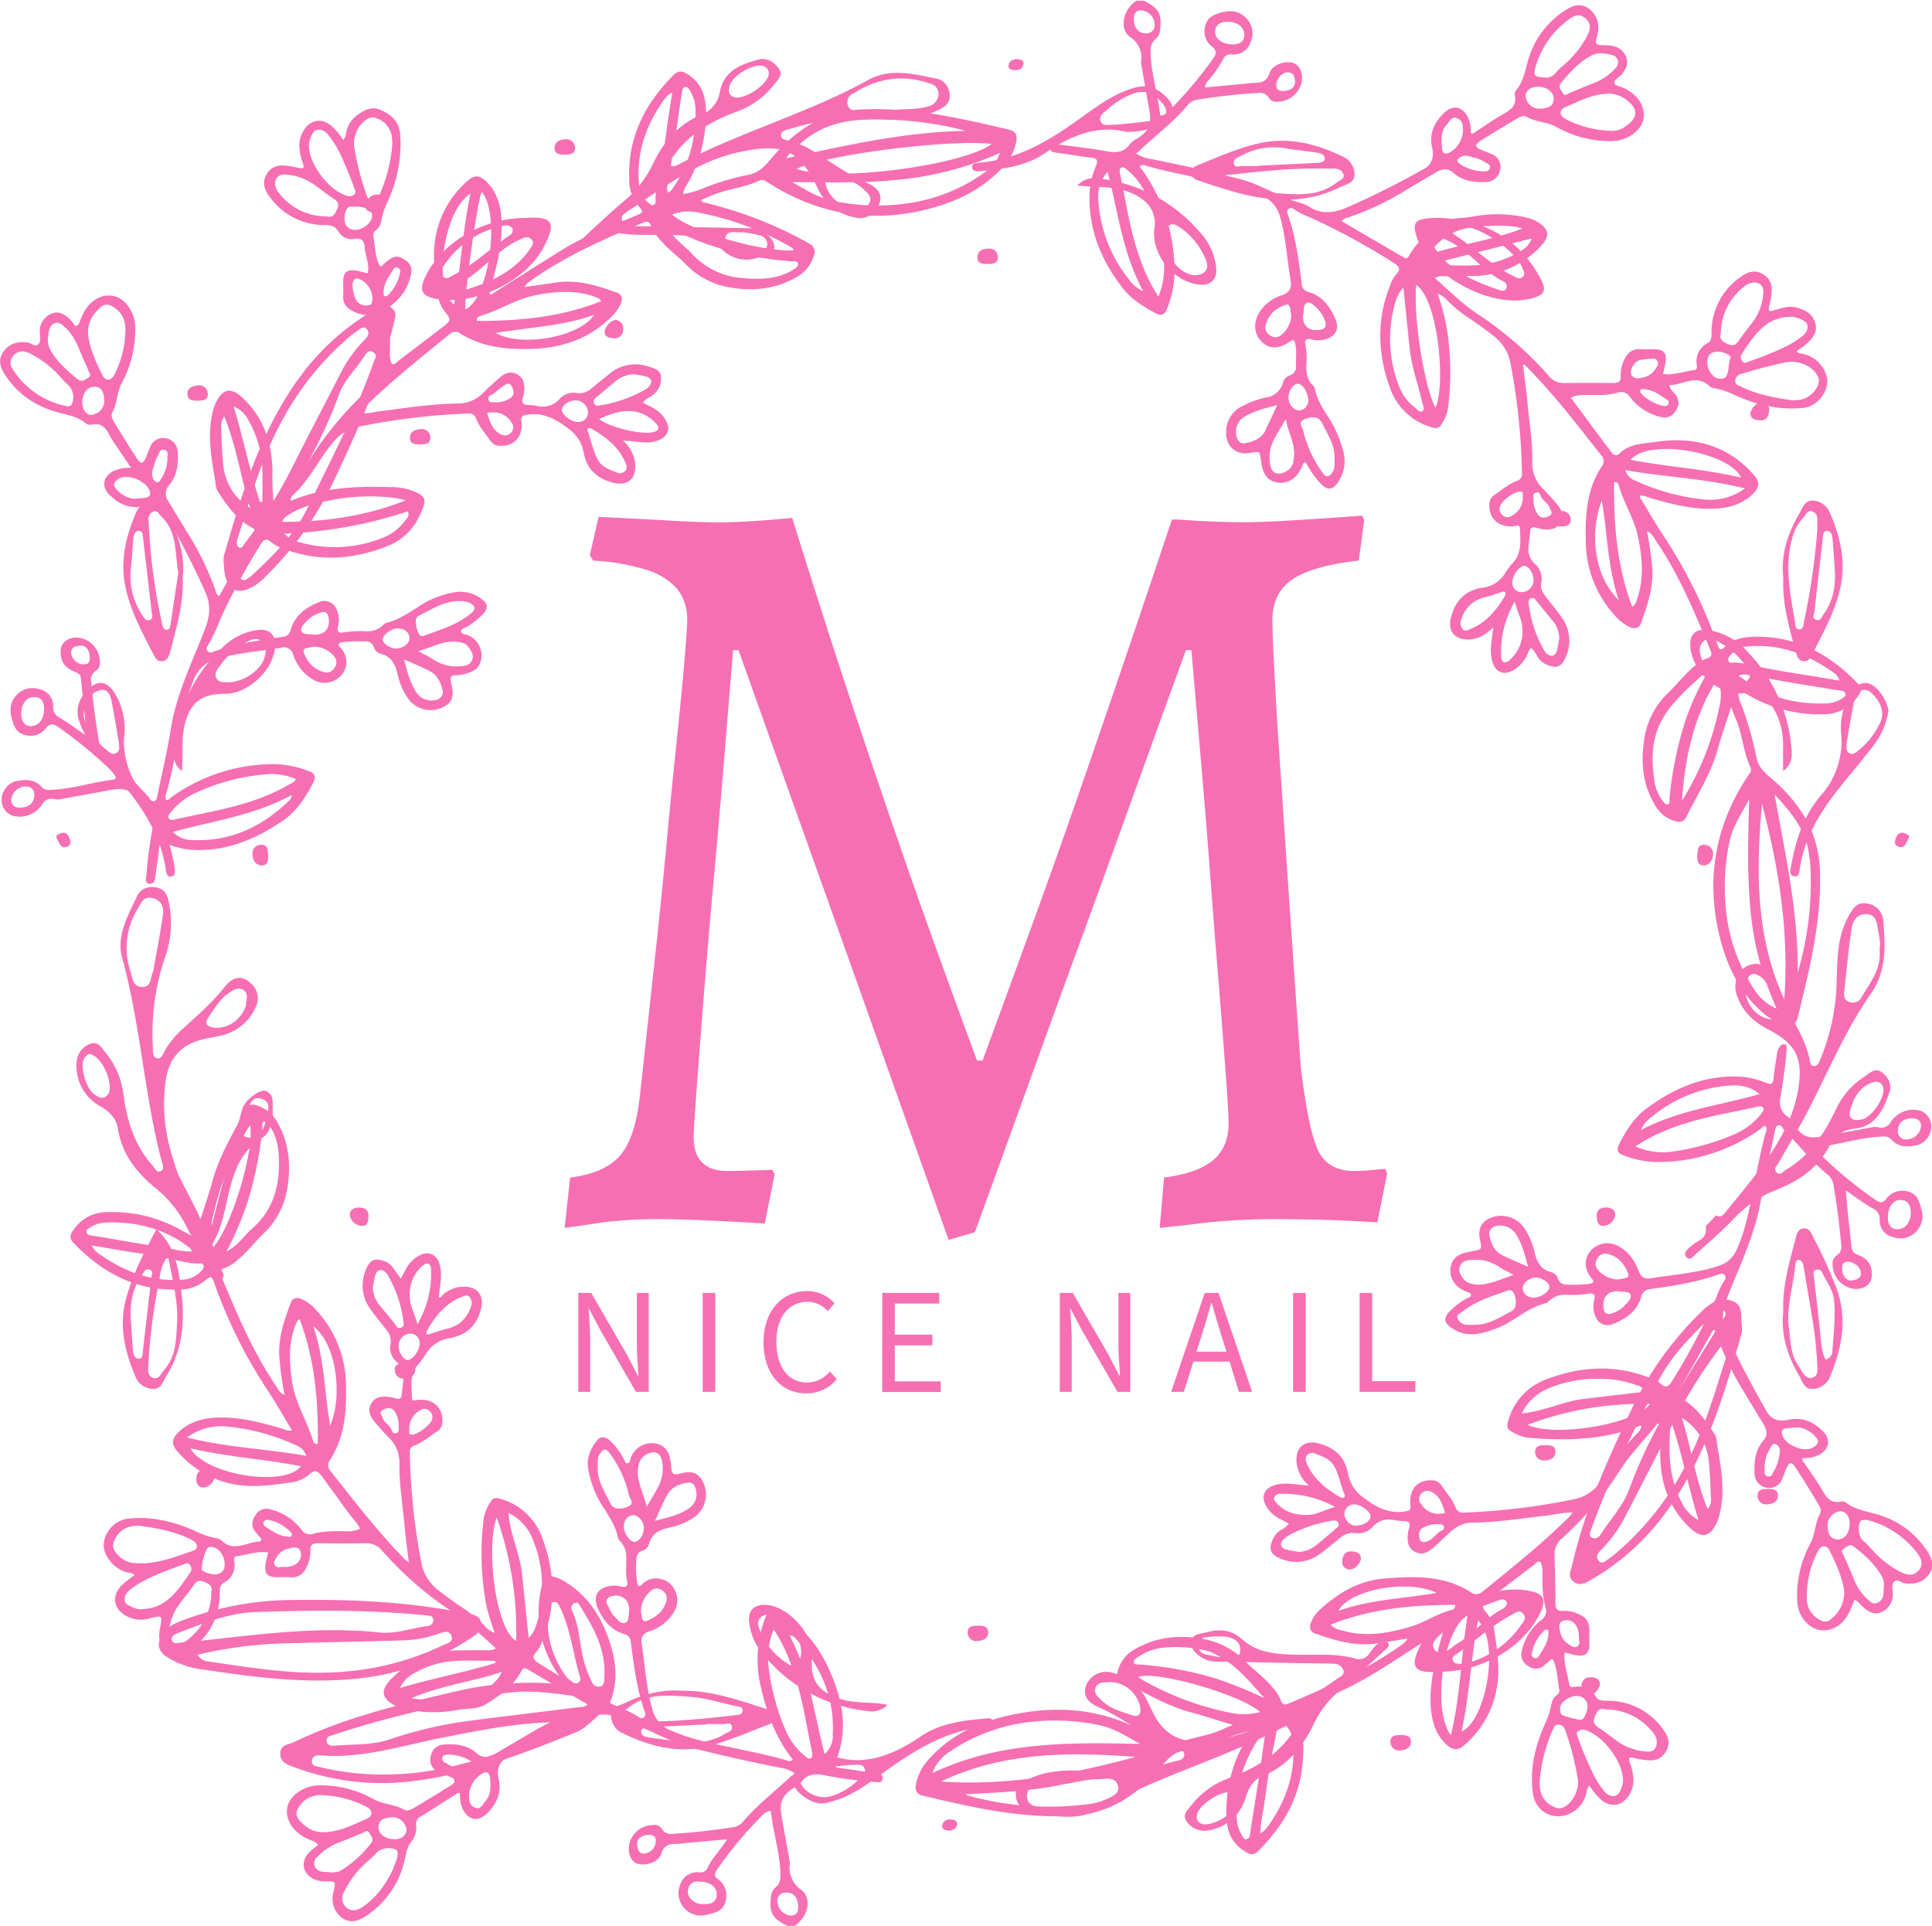 <svg id="图层_1" data-name="图层 1" xmlns="http://www.w3.org/2000/svg" viewBox="0 0 504.85 503.21"><defs><style>.cls-1{fill:#f76fb3;}</style></defs><title>logo</title><g id="_3" data-name="3"><path class="cls-1" d="M1203,507.35c-.31.75-.45,1.81.46,2.18,2,.86,2.16-1.13,2.93-2.13v-.71C1205,505.73,1203.76,505.53,1203,507.35Zm-480.65-.66v.71c.77,1,.89,3,2.93,2.13.91-.37.77-1.43.46-2.18C725,505.53,723.73,505.73,722.36,506.69Zm476.92,61.83c-1.71-1.28-3.11.26-4.5,1.18a20.25,20.25,0,0,0-7.43,8.54c-3,6.31-6.79,12.1-13.1,15.8-.74.44-1.51,1.63-2.45.66s.17-1.76.61-2.55c2.51-4.47,5.2-8.85,7.56-13.4,5.33-10.26,9.73-21,16.4-30.56,4.25-6.07,3.89-12.54,3.33-19.17a4.78,4.78,0,0,0-4.36-4.57c-2.63-.39-3.58,1.35-4.62,3.18-3.11,5.43-3,11.38-3.2,17.34a55.9,55.9,0,0,1-4.23,20.14c-.32.77-.62,1.74-1.52,1.82-1.16.1-1.16-1.09-1.32-1.8-1.8-8.31-8-14.63-10.7-22.52a3.47,3.47,0,0,0-4.08-2.29,5.41,5.41,0,0,0-4.25,3.51,7.42,7.42,0,0,0,.4,5.56c1.53,3.71,4.28,6.14,7.87,8,7.37,3.81,9.13,7.69,7.76,15.77a37.22,37.22,0,0,1-3.2,9.81c-4,8.27-10.1,15.06-15.77,22.16-.63.8-1.39,1.52-2.43.79l-2.8,2.9a3.06,3.06,0,0,1-1.55,3.64c-.81.52-1.62,1-2.37,1.64s-1.93,1.64-1.14,2.65c1,1.3,1.94-.17,2.59-.76,3.41-3,6.84-6,10-9.3a29.94,29.94,0,0,1,10.61-7.26c6.09-2.36,11.36-5.8,14.37-11.88a7.78,7.78,0,0,1,6.37-4.23c5.75-.68,7.59-5,9.16-9.43C1202.06,571.82,1201,569.79,1199.28,568.52Zm-9.77-21.06c.59-5.41,1.09-10.83,1.88-16.21.29-2,1.19-4,3.84-4s2.77,2.23,3.09,4,.76,3.48.4,5.08c.67,5.25-2.58,8.88-4.83,12.85a2.45,2.45,0,0,1-3.2.91C1189.45,549.68,1189.39,548.55,1189.51,547.46ZM1170,554.68c-4.45-.71-7.53-6-5.92-10.15.38-1,.82-1.72,2-1.67a5,5,0,0,1,2.65,1.81c2,2.39,2.55,5.36,3.39,8.18C1172.61,554.45,1171.58,554.93,1170,554.68Zm24,26.21c-1.8.39-3.55,0-3-2.14.77-3.09,2.16-6.06,5.53-7.41,1.92-.76,3,0,3.23,1.67C1199.74,576,1196.47,580.37,1194.06,580.89ZM748.54,599.08a30.24,30.24,0,0,1,7.93,10.12c2.19,4.26,4.71,8.36,7.13,12.5.33.55.85,1.41,1.66,1,1-.43.8-1.46.38-2.18a29.85,29.85,0,0,0-2.3-3.21,2.93,2.93,0,0,1-.42-3.63c2.52-4,3.28-8.62,4.33-13.14,1.37-5.85,3.27-11.47,8.91-14.88,1.29-.77,1.84-2.15,2.39-3.8a12.51,12.51,0,0,0,.31-2.9c-.19-1.9.61-4.28-1.63-5.45-1.55-.8-5.42,2.12-6.28,4.47-.16.44-.26.91-.39,1.37-2.47,9.42-5,18.84-7.4,28.27a2.76,2.76,0,0,1-2,2.26c-1.44.32-1.76-.92-2.15-1.92-2.42-6.25-5.07-12.42-6.83-18.9a44.19,44.19,0,0,1-1.23-18.75c.85-5.19,3.68-8.68,8.85-10.15,1.73-.5,3.53-.72,5.29-1.13a13.06,13.06,0,0,0,9.23-7.3c1.32-2.75.5-5.24-1.89-7-2.58-1.87-4.73-.28-6.24,1.63-3.18,4.07-7.1,7.38-10.86,10.86a23.42,23.42,0,0,0-4.55,5.47c-.52.91-.92,2.4-2,2.24-1.49-.22-1.2-1.91-1.27-3a62.48,62.48,0,0,1,3.12-23.19,26.85,26.85,0,0,0,1.11-14.41c-.41-1.84-.85-3.48-3.05-4s-4.34.19-5.26,2.15c-2.39,5.13-5.54,10.36-3.91,16.27,4.81,17.44,5.72,35.55,10.29,53,.22.86.88,2-.21,2.61s-1.56-.77-2.14-1.41c-4.79-5.33-6.71-11.86-7.64-18.67a20.63,20.63,0,0,0-4.57-10.73c-1.06-1.27-1.91-3.15-4-2.46a5.4,5.4,0,0,0-3.57,4.17,11.9,11.9,0,0,0,5.62,11.88c2.55,1.41,4.63,3.21,5.09,6.16C739.47,590.13,743.45,595,748.54,599.08Zm22.68-17.44c.09-.46.19-.93.37-1.72,1.09-1.65,1.17-5.51,4.48-4.4,2.89,1,1.18,4.07.78,6.29a5,5,0,0,1-.64,1.65c-.93,1.54-2.32,2.63-4.15,2.06C769.79,584.82,770.93,583.06,771.22,581.64Zm-9.15-27.46c1.5-2.13,2.77-4.47,4.94-6.06,1.24-.91,2.71-2.06,4.25-1s.44,2.84.63,3.85c-1.15,3.89-5,6.4-8.48,5.92C761.54,556.59,761,555.64,762.07,554.18Zm-17.32-7.92c-2.38,0-2.47-2.08-3-3.79a19.5,19.5,0,0,1,1.86-16.71c.87-1.5,1.57-3.39,4-2.67s2.81,2.62,2.52,4.55c-.73,5-1.72,10-2.52,14.52C746.76,544.05,747.18,546.31,744.75,546.26Zm-9,28.1c-1.1,1.51-2.34.75-3.46,0-2.07-1.31-3.79-6.88-2.86-9.08.48-1.13,1.35-1.59,1.83-1.46C734.72,564.9,737.37,572.19,735.79,574.36Zm331.53,143.78a16.93,16.93,0,0,0-1.82,2.22,3.23,3.23,0,0,1-3.78,1.39c-4.62-1.34-9.35-.93-14.07-1-5.45-.1-11.06-.1-15.41-4-2.75-2.51-5.79-2.81-9.09-1.93-1.66.45-4.22.5-4.31,2.59s1.93,3.76,3.95,4.67a9.4,9.4,0,0,0,3.55.45q14.69.32,29.39.55c1.35,0,2.47.42,2.91,1.65s-.66,1.66-1.45,2.2c-6.09,4.09-12,8.42-18.64,11.73a42.93,42.93,0,0,1-17,4.71c-5.54.32-9.61-1.86-12.21-6.67-.74-1.36-1.36-2.79-2.07-4.17a13.42,13.42,0,0,0-9.07-7.11,5.68,5.68,0,0,0-6.8,3.41c-1,3,.94,4.58,3.23,5.59,4.57,2,8.62,4.8,12.77,7.48a28.58,28.58,0,0,0,6.79,3.34c1.1.34,2.9.18,2.89,1.59,0,1.56-1.91,1.58-3.09,1.93a62.2,62.2,0,0,1-20.45,2.38c-5.82-.26-11.63-.55-17.09,2.1-1.8.88-3.53,1.68-3.37,4.09a4.4,4.4,0,0,0,3.61,4.39c6,1.1,12.1,2.69,18-.58,15.64-8.69,33.09-13.45,48.9-21.77.75-.4,1.67-1,2.35-.32,1,1-.28,1.66-.75,2.34-4.07,5.87-10,9.23-16.58,11.65a21.88,21.88,0,0,0-9.75,7.12c-1,1.22-2.32,2.49-1.2,4.1a5.64,5.64,0,0,0,5,2.48,12.09,12.09,0,0,0,10.33-8.23c.75-2.64,1.92-5,4.58-6.09,6.74-2.72,10.72-7.94,13.63-14.15a25.75,25.75,0,0,1,7-8.57c3.74-3.2,7.35-6.55,11-9.89.63-.58,1.87-1.36,1-2.31S1068.08,717.43,1067.32,718.14Zm-40.48,3.27a34.28,34.28,0,0,1-4.12-.75,2.41,2.41,0,0,1-2-2.62,2.26,2.26,0,0,1,2.3-1.89,23.55,23.55,0,0,1,5-.11c2,.27,3.88,1.41,3.67,3.65C1031.5,722.11,1029.29,721.34,1026.84,721.41Zm-23.33,15.16c-2.82-.93-5.78-1.73-8-3.87-.92-.88-2.16-1.86-1.63-3.29.6-1.63,2.3-1.4,3.52-1.51a8.14,8.14,0,0,1,8.13,6.43C1005.82,736,1005.28,737.16,1003.51,736.57ZM997.85,758c-3.69,1.63-7.11,4.15-12.11,3.69a28.93,28.93,0,0,1-7.22-1.21c-1.38-.38-2.47-1-2.58-2.58a3.19,3.19,0,0,1,2.23-3.31,7.46,7.46,0,0,1,2.43-.67c5.3-.29,10.6-.51,15.9-.75,1.42-.07,2.77.15,3.18,1.71S999.12,757.4,997.85,758Zm32.55,2.18c-.72,2.22-5.23,5-8.14,4.88-1.49-.23-2.33-1.06-1.78-2.88.69-2.27,5.89-5.77,8.29-5.46S1030.91,758.56,1030.4,760.14ZM860.81,352.92a17.81,17.81,0,0,0,2.38-2.67c1-1.25,2.1-2,3.74-1.49,4.74,1.36,9.59.93,14.43,1,5.33.11,10.83.14,15.08,4a9,9,0,0,0,9.06,2c1.74-.48,4.52-.44,4.42-2.84-.08-2.12-2.08-3.68-4.16-4.56a6.91,6.91,0,0,0-2.5-.33q-15.06-.32-30.11-.55c-1.35,0-2.51-.34-3-1.55s.76-1.85,1.62-2.43c5.59-3.77,11.06-7.71,17.05-10.88A45.76,45.76,0,0,1,901.35,328c11.15-2.25,15.1-.38,19.92,9.62a13.39,13.39,0,0,0,9.53,7.57,5.34,5.34,0,0,0,6.48-3.36c1.21-2.87-.75-4.6-3.06-5.61-4.68-2.07-8.83-5-13.08-7.67A24.28,24.28,0,0,0,914,325.2c-.9-.23-2.23-.26-2.32-1.35-.1-1.37,1.36-1.47,2.33-1.78a62,62,0,0,1,21.49-2.64c5.83.3,11.63.49,17.07-2.2,1.7-.84,3.25-1.66,3.14-3.88a4.35,4.35,0,0,0-3.5-4.45c-5.89-1.14-11.92-2.82-17.68.35-15.78,8.69-33.32,13.56-49.25,21.91-.85.45-1.89,1.13-2.63.22s.4-1.47.86-2.12c4.08-5.86,10-9.26,16.55-11.69a21.74,21.74,0,0,0,9.79-7.07c1-1.22,2.38-2.48,1.32-4.09s-3.12-3.06-5.25-2.49c-4.61,1.24-9.11,2.84-10.21,8.37a7.7,7.7,0,0,1-4.69,6c-6.35,2.57-10.25,7.44-13,13.29a28.56,28.56,0,0,1-7.8,9.7c-3.76,3.17-7.31,6.59-10.92,9.93-.5.47-1.18,1.12-.66,1.84C859.25,353.94,860.22,353.42,860.81,352.92Zm41.12-3.81a37,37,0,0,1,4.13.76,2.41,2.41,0,0,1,2,2.63,2.28,2.28,0,0,1-2.32,1.88,22.91,22.91,0,0,1-5,.1c-2-.27-3.88-1.42-3.65-3.66C897.28,348.41,899.49,349.18,901.93,349.11ZM925.27,334c2.71.9,5.55,1.67,7.74,3.64,1,.93,2.43,1.95,1.87,3.53s-2.32,1.35-3.37,1.49a8.17,8.17,0,0,1-8.27-6.44C922.94,334.53,923.51,333.37,925.27,334Zm5.12-21.08c6.33-4.1,13.07-5.23,20.31-2.66a2.69,2.69,0,0,1,2.11,2.91,3.34,3.34,0,0,1-2.66,3c-3.39,1.09-6.95.44-11.25,1.25-1.81,0-4.46,0-7.12,0-1.35,0-2.42-.48-2.74-1.82A2.51,2.51,0,0,1,930.39,312.88Zm-32.1-2.27c.7-2.45,5.91-5.59,8.41-5.07a2,2,0,0,1,1.78,1.91c.11,2.81-6.76,7.4-9.3,6.21C897.72,313,898,311.77,898.29,310.61ZM800.76,727a65.3,65.3,0,0,0,30.44-11c1.37-.93,2.51-1.92,2.06-3.81-.34-1.39-1.36-1.77-2.61-2-15.77-3.37-31.8-4-47.88-3.73a82.26,82.26,0,0,0-27.68,5.38c-2.17.81-4.21,1.81-5.46,4.48-1.06,1.78-.58,3.54,1.4,4.9a21.84,21.84,0,0,0,9.27,3.34C773.7,726.59,787.1,728.38,800.76,727Zm-48.3-10.19c-.21-1,1-1.49,1.92-1.84,6.5-2.53,13-5.13,20-5.37,14.64-.5,29.28-.65,43.87.8.59,0,1.18.13,1.77.2a1.17,1.17,0,0,1,.77,1.43,1.62,1.62,0,0,1-1.58,1.23c-4.14.54-8.24,2.11-12.39,1.67-15.42-1.62-30.69.38-46,2.08-1.89.21-3.79.46-5.69.55C754.22,717.57,752.75,718.28,752.46,716.78Zm7.82,5.13a8.09,8.09,0,0,1-1.12-1.19,111.32,111.32,0,0,1,24.15-3c9.65-.28,19.31-.45,29-.73a31.1,31.1,0,0,0,9.85-1.75c1.21-.43,2.83-1.06,3.4.6s-1.21,1.89-2.18,2.36a72.63,72.63,0,0,1-25.17,6.88c-12.38,1.19-24.46-.9-36.58-2.66A3.86,3.86,0,0,1,760.28,721.91Zm400.09-93.56c-2.89-1.15-5.41.13-7.56,2.12-.53.49-1,1-1.55,1.51a88.06,88.06,0,0,0-17.59,25.1c-6.13,13-12.08,26.13-15.28,40.25-.35,1.51-1.27,2.92.3,4.22s3.11.5,4.62-.39a62.94,62.94,0,0,0,18.56-16.26c11-14.37,16-31.24,20.83-48.17a9.61,9.61,0,0,0,0-2.36C1162.39,632.34,1163.23,629.48,1160.37,628.35Zm-36.89,59.35a215.73,215.73,0,0,1,8.41-20.06c2.78-5.79,5.67-11.54,8.46-17.33,3.54-7.36,9.18-13,15.08-18.55.7-.65,1.68-1.57,2.49-1,1.28.87.06,2-.44,2.76-4.22,6.93-8.57,13.78-12.78,20.72a125.62,125.62,0,0,0-11.3,23c-1.63,4.59-5,8.09-7.6,12.08a1.89,1.89,0,0,1-1.57,1C1122.41,690,1123.07,688.83,1123.48,687.7Zm35.57-46.08c-3.32,10.42-6.27,21-11.57,30.67a75,75,0,0,1-16.88,21.25,28.86,28.86,0,0,1-2.82,2.24c-.74.49-1.62,1.44-2.51.36-.74-.89-.24-1.86.46-2.57a35.52,35.52,0,0,0,6.37-8.62q5.91-11.43,11.75-22.91a128.65,128.65,0,0,1,13.47-21.94c.34-.42.42-1.17,1.34-1C1159.56,639.77,1159.32,640.75,1159.05,641.62Zm-385-200.17a17.4,17.4,0,0,0,3-2.52A87.37,87.37,0,0,0,795,413.62c6.19-13.14,12.18-26.35,15.42-40.58.36-1.55,1.12-2.94-.49-4.17s-2.92-.44-4.33.38a63.49,63.49,0,0,0-18.16,15.65c-11.33,14.45-16.39,31.56-21.35,48.71a9.76,9.76,0,0,0,0,2.48C766.28,442.31,769.29,444.36,774.06,441.45Zm31.11-61c1.18.69.36,1.7.06,2.53a199.47,199.47,0,0,1-7.82,18.76c-3.1,6.43-6.27,12.84-9.41,19.26-3.48,7.11-9.06,12.55-14.78,17.88a10.39,10.39,0,0,1-1.73,1.09c-1.46-.18-1.3-1-.85-1.8,1-1.76,2.05-3.49,3.12-5.21,8.31-13.37,17-26.51,22.38-41.44,1.33-3.71,4.3-6.57,6.5-9.83C803.24,380.75,803.85,379.63,805.17,380.41Zm-35.45,48.5c3.28-10.3,6.19-20.73,11.39-30.35a75.72,75.72,0,0,1,17.31-21.81,23.11,23.11,0,0,1,2.55-2c.75-.48,1.62-1.44,2.52-.36.74.88.24,1.84-.45,2.56a34.87,34.87,0,0,0-6,8c-4,7.85-8.11,15.67-12.11,23.53a133.58,133.58,0,0,1-13.67,22.24c-.28.36-.41.9-1.23.66C769.2,430.76,769.44,429.78,769.72,428.91Zm337.55-62.46c4-1,4.66-2.17,2.69-5.73-5.64-10.17-14.62-15-26.19-15.48-6.51.07-7.39.89-5.82,5.43C1081.32,360.45,1097.12,369,1107.27,366.45Zm-20-18.23c.4-1,1.37-.73,2.17-.8,4.84,0,14.31,6.47,16,11,.29.76.84,1.57,0,2.27s-1.59.15-2.34-.22c-5.68-2.75-10.08-7.26-15.26-10.71A1.23,1.23,0,0,1,1087.25,348.22Zm-3.67,2.07a18.23,18.23,0,0,1,5.14,2.53c4.07,2.75,7.13,6.77,11.64,9a1.38,1.38,0,0,1,.86,1.75c-.33.85-1,.83-1.8.56-6.41-2.26-12.67-4.71-16.67-10.64C1081.79,352,1081.4,350.92,1083.58,350.29ZM823,366.68c9.67,1.05,22.07-5.09,26.56-13.55,3.07-5.78,3.26-8.43-4.63-7.8-10.64,0-21.15,5.94-25.76,14.49C816.7,364.44,817.62,366.09,823,366.68ZM846.51,351c.58.65.27,1.37-.13,2-4.13,6.26-10.54,9.16-17.86,11.3a2,2,0,0,1-.83-.46,1,1,0,0,1,.24-1.56c5.87-3.1,9.7-8.95,16-11.52C844.89,350.31,845.75,350.13,846.51,351Zm-22.75,6.51a24.34,24.34,0,0,1,14.46-9.93c1.1-.27,2.65-.79,3.33.75a1.6,1.6,0,0,1-.88,1.61c-4.89,3.25-9.07,7.45-14.33,10.17-1,.5-2.14,1.65-3.2.31C822.35,359.41,823.19,358.32,823.76,357.5Zm43.17,360c-2.09-6.46-5.52-12-11.47-15.69-4.18-2.58-5.93-2-6.67,2.65a28.32,28.32,0,0,0,6.82,24.11,86,86,0,0,0-28.54,1.65c-14.54,3.4-29.08,6.78-42.68,13.35-1.46.7-3.51.62-3.56,2.94s1.72,2.87,3.43,3.53a65.27,65.27,0,0,0,32.87,3.5c14.44-2,27.92-7.24,41.34-12.7a11.4,11.4,0,0,0,2.52-1.65c1.56-1.38,3-2.37,3.55-3.66,1.25,0,2.07-1.11,2.91-3.59C869.05,727.14,868.47,722.29,866.93,717.52Zm-16.07-8.6c.1-.75.2-1.76,1.28-1.93s1.43.64,1.79,1.41c2.78,5.81,3.38,12.21,5.25,18.26a1.13,1.13,0,0,1-.64,1.47c-1,.42-1.5-.46-2.61-1.18A24.26,24.26,0,0,1,850.86,708.92Zm3,31.58C839.6,745.91,825.47,751.67,810,752a69.83,69.83,0,0,1-18.91-1.91c-.85-.22-2.13-.29-2-1.6.13-1.49,1.44-1.53,2.49-1.44,10.88.85,21.19-2.6,31.67-4.65s21-4.23,31.84-4C855,739.72,854.53,740.22,853.82,740.5Zm5.13-6.06c-9.44,1.19-18.89,2.29-28.32,3.53a107.32,107.32,0,0,0-21.11,4.85c-4.8,1.65-9.76,1.26-14.66,1.7-.74.06-1.49,0-1.85-.75a1.3,1.3,0,0,1,.49-1.69l1.93-.64c13.91-4.55,28.15-7.67,42.48-10.39,7-1.33,13.89-.34,20.78.67.31.29.62.58.95.87l1.41,1.13h0C860.69,734.4,859.68,734.35,859,734.44Zm6.5-7.25c-.08.85-.19,1.73-1.23,1.89a1.86,1.86,0,0,1-2-1.2,27.73,27.73,0,0,1-2.55-7.47c-.77-3.62-.89-7.38-2.51-10.82-.37-.78-.58-1.65.31-2.23a1.7,1.7,0,0,1,1.07-.2C862.84,713.71,866.16,719.82,865.45,727.19Zm240.43-23.33c-9.74-1.15-22.35,5.14-26.81,13.73-2.91,5.62-3.07,8.21,4.61,7.61,10.7,0,21.13-5.83,25.83-14.38C1112.06,706.17,1111.19,704.49,1105.88,703.86Zm-23.41,15.6c-1.67-1.94,1.35-3.6,2.62-5.11,3.72-4.41,9.16-6,14.33-7.91,1.11-.41,1.85.06,1.91,1.12-.23.28-.5.91-1,1.14-4.6,2.29-7.65,6.55-12,9.15C1086.62,718.92,1084.34,721.63,1082.47,719.46Zm22.4-6.24a25.15,25.15,0,0,1-14.72,9.93c-1.35-.13-2.31.23-2.82-.69s0-1.35.66-1.79c4.88-3.25,9.08-7.44,14.32-10.19,1-.5,2.13-1.69,3.23-.46S1105.52,712.32,1104.87,713.22Zm71.9-254.57c.28,1.1.66,2.43,2.18,2.52,1.11.06,1.67-.8,2.11-1.69,2.87-5.74,6.07-11.37,7.42-17.71,1.44-6.77-.06-13.21-2.79-19.42a5,5,0,0,0-4.49-3.15c-2.09-.05-2.56,1.76-3.4,3.21-3.13,5.4-5,11.06-4.26,17C1173.26,446.28,1175.19,452.43,1176.77,458.65Zm8.06-31.54c1.11-.09,1.47,1.07,1.56,2,.22,2.36.35,4.73.52,7.1.43,4.49-.06,8.76-2.78,12.6-.55.76-.76,1.9-2,1.53s-.55-1.36-.46-2.09q1.06-9.56,2.17-19.09C1183.91,428.34,1183.94,427.18,1184.83,427.11Zm-9.11,2.61a12.17,12.17,0,0,1,3-6c.7-.69,1.06-2.2,2.43-1.68s1.32,1.83,1.27,3.05c0,.59,0,1.19,0,1.67a177.76,177.76,0,0,1-3.46,24c-.19.88-.12,2.18-1.4,2.07-1-.09-.85-1.27-1-2.07C1175.45,443.83,1173.92,436.86,1175.72,429.72Zm-428.1,29.6c.48,1,1,2,2.36,1.83s1.71-1.34,2-2.33c1.62-6.32,3.59-12.59,3.29-19.56.67-5.83-1.12-11.39-4.19-16.68-.89-1.54-1.33-3.52-3.65-3.37a5.07,5.07,0,0,0-4.4,3.29c-2.65,6.23-4.17,12.66-2.67,19.44C741.7,448.15,744.81,453.68,747.62,459.32Zm-.18-37.2c1.22-.63,1.62.62,2.26,1.24,4.27,4.06,3.5,9.6,4.43,14.65l-2,13.37c-.11.69-.21,1.6-1.07,1.58s-1-.87-1.17-1.6a161.15,161.15,0,0,1-2.81-17.19c-.33-3.18-.5-6.38-.73-9.58A2.38,2.38,0,0,1,747.44,422.12Zm-5.59,14c.18-2.37.32-4.74.54-7.1.07-.86.44-1.85,1.34-1.91,1.06-.06,1.1,1,1.19,1.83.77,6.6,1.51,13.19,2.31,19.79.09.76.28,1.47-.67,1.69s-1.24-.43-1.68-1.05A18.65,18.65,0,0,1,741.85,436.12Zm439.38,175.23c-.49-1-1-2.05-2.29-2-1.51.07-1.89,1.42-2.17,2.52-1.58,6.22-3.52,12.38-3.24,19.26-.67,5.78,1,11.37,4.11,16.66.89,1.52,1.27,3.59,3.56,3.52a5.13,5.13,0,0,0,4.66-3.47c3-7.32,4.44-14.78,1.69-22.54A117.47,117.47,0,0,0,1181.23,611.35Zm0,37c-2,.62-2.83-1.8-3.77-3.13-2.07-2.94-2-6.47-2.47-9.89-.71-5.66,1.22-11,1.69-16.52,0-.59.33-1.3,1-1.2s1,.9,1.14,1.63c.93,5.61,1.93,11.22,2.78,16.84.4,2.57.53,5.19.76,7.62C1182.26,645.43,1183.16,647.72,1181.26,648.31Zm5.14-6.93a2.25,2.25,0,0,1-1.81,2.21c-1.22-2.48-1.16-5.22-1.47-7.87-.54-4.6-1-9.2-1.55-13.79-.08-.71-.45-1.44.51-1.77s1.37.2,1.72.89c1.12,2.22,2.68,4.26,3,6.82C1187.27,632.38,1186.72,636.88,1186.4,641.38Zm-279,93.38c-7.12-2.33-14.24-4.74-21.47-4.63-5.66-.43-10.46,1-15.11,3.22-1.52.71-3.47,1-3.57,3.1a5.05,5.05,0,0,0,3.17,4.83c7.48,3.67,15.3,5.48,23.53,3,4.62-1.38,9.08-3.27,13.59-5,1.1-.41,2.5-.82,2.42-2.3S908.53,735.14,907.39,734.76Zm-10.46,6.67c-4.53,2.76-9.41,2.43-14.36,1.65-1.78-.29-3.58-.47-5.37-.74-1-.15-2.14-.46-2.1-1.55s1.35-1.08,2.25-1.13c4.93-.27,9.86-.49,14.79-.73v-.1c1.44,0,2.89,0,4.33,0,.86,0,2.15-.66,2.37.78C899,740.81,897.72,741,896.93,741.43Zm2.57-4.89c-6.82.75-13.65,1.49-20.53,1.59h-6.15c-1.15,0-2.26-.28-2.65-1.44s.85-1.52,1.54-2.07c4.85-4,10.67-3.28,16.24-2.9,3.93.27,7.79,1.5,11.67,2.36.76.16,2,.12,2,1.12C901.69,736.49,900.41,736.44,899.5,736.54Zm121.93-400.76c7.13,2.34,14.24,4.73,21.05,4.63a29.63,29.63,0,0,0,15.2-3.13c1.59-.77,3.75-1,3.84-3.27a5.07,5.07,0,0,0-3.23-4.8c-6.89-3.33-14.07-5.15-21.78-3.39-5.33,1.21-10.31,3.4-15.34,5.44-1.09.44-2.5.83-2.35,2.34S1020.29,335.41,1021.43,335.78Zm10.22-6.6a17.75,17.75,0,0,1,12.2-2c2.61.43,5.25.67,7.87,1.06,1,.15,2.1.57,2,1.68-.11.89-1.25.93-2.09,1l-15.15.73v.1c-1.45,0-2.89,0-4.34,0-.76,0-1.84.56-2.14-.61S1030.85,329.64,1031.65,329.18Zm-2.23,4.79c6.71-.74,13.42-1.46,20.17-1.57h6.15c1.14,0,2.28.17,2.78,1.27.66,1.44-.85,1.74-1.61,2.34-4.88,3.87-10.69,3.19-16.27,2.78-3.81-.27-7.55-1.45-11.31-2.3-.84-.19-2.26,0-2.2-1.31S1028.5,334.07,1029.42,334ZM751,648c5.12-8.11,4.91-16.86,3.46-25.82-.75-4.64-2-9-6-12.61-3.24,6.08-6.38,12-8.06,18.62-1.75,6.86-.15,13.41,2.53,19.76a5,5,0,0,0,4.72,3.34C749.76,651.31,750.13,649.42,751,648Zm-7.29-4.63c-1,0-1.31-1.26-1.39-2.24-.18-2.25-.31-4.5-.47-6.75-.47-4.62.09-9,2.87-12.93.5-.7.81-1.59,1.83-1.35,1.26.29.68,1.25.59,2-.74,6.36-1.46,12.73-2.2,19.09C744.85,642.12,745,643.45,743.72,643.39Zm4,5.05c-1.75-.48-1.4-2.27-1.34-3.67A141.46,141.46,0,0,1,749,624c.44-2.24.38-4.66,2.47-7.45,1.22,6.38,2.7,11.83,2.38,17.48-.23,4.22-.23,8.64-3.25,12.15C749.78,647.07,749.25,648.86,747.7,648.44ZM736.79,489.77c6.59,7.66,12.71,15.57,14.14,26,.11.78.28,1.9,1.42,1.64s1-1.34.87-2.33c-1.2-6.86-3.17-13.39-7.89-18.83A21.38,21.38,0,0,1,740,481.09a17.47,17.47,0,0,0-2.65-11.89c-1.83-2.83-4.18-3.15-6.61-.83s-3.65,5.17-2.39,8.67C730.11,482,733.43,485.87,736.79,489.77ZM732.9,469c2.42-1.06,3.41.47,3.79,2.4.75,3.72,1.32,7.48,2,11.23,0,.95.3,2-.78,2.55s-1.81-.34-2.55-.91a17.19,17.19,0,0,1-5.64-7.72C728.77,474.11,730.49,470,732.9,469Zm455.77,10.92a21.21,21.21,0,0,1-5.17,16.19c-4.69,5.45-6.74,11.94-7.93,18.81-.16,1-.51,2.08.73,2.4,1.44.39,1.45-1,1.57-1.82,1.21-8.55,5.71-15.51,11-22.06,2.85-3.53,5.81-7,8.54-10.6a19.68,19.68,0,0,0,3.66-8.84,11.68,11.68,0,0,0-1.81-4.2c-2.91-4.1-6.18-3.92-8.54.51A17.05,17.05,0,0,0,1188.67,479.92Zm1.43,2.75c.65-3.74,1.25-7.5,2-11.23.22-1.17.63-2.37,2-2.71s2.33.45,3.14,1.36c2,2.3,3,4.71,1.33,7.75a20.17,20.17,0,0,1-5.08,6.4c-.74.58-1.51,1.44-2.55,1S1190.08,483.63,1190.1,482.67ZM939.5,733.82c-4.16-.8-8-.31-11.56-1.3-6.42-1.77-8.78-5-8.15-11.2.59-5.86-6.5-13.68-12.46-13.61-2.82,0-4.24,1.56-4,4.35a15.84,15.84,0,0,0,4,9,40.71,40.71,0,0,0,27,14.41A5.68,5.68,0,0,0,939.5,733.82Zm-23.07-11.54a1.86,1.86,0,0,1-3,.79,17.86,17.86,0,0,1-7.53-9.34c-.77-2.2.6-3.3,2.19-3.46C913.53,710.09,918.55,717.94,916.43,722.28ZM755.09,489.82c.43-4-.16-7.68.59-11.29,1.33-6.39,4.3-8.89,10.78-8.86,6.13,0,13-6.63,13-12.69,0-2.73-1.33-4.27-4.28-4a15.54,15.54,0,0,0-9.29,4.45A40,40,0,0,0,753,484.9,5.2,5.2,0,0,0,755.09,489.82Zm9.82-27.28a21.12,21.12,0,0,1,7.19-6.42c1.29-.7,2.68-1.31,4-.05s1,2.65.63,4c-.91,3.43-5.48,6.54-9.5,6.59-1-.09-2.22.23-3-.88C763.42,464.51,764.25,463.47,764.91,462.54Zm398.1,7c4.19-.37,6.58,1.24,8.4,4.68a18.45,18.45,0,0,1,2.1,8.56c0,2.22,0,4.43,0,7.12,2.3-1.74,2.38-3.73,2.23-5.72a41,41,0,0,0-11.32-25.29A17.3,17.3,0,0,0,1153.9,453c-3.26-.42-4.85,1.18-4.63,4.29C1149.75,463.78,1156.58,470.11,1163,469.54ZM1152.7,456c1.36-1.23,2.74-.58,4,.12a21.52,21.52,0,0,1,7,6.15c.7.94,1.56,2,1,3.25-.74,1.54-2.28,1-3.36,1.14-4.08-.24-8.44-3.36-9.27-6.66C1151.65,458.65,1151.43,457.16,1152.7,456ZM989.13,336.85c4.32.5,8.1.19,11.7,1.17,6,1.63,9.1,5.2,8.44,9.8-1,6.57,4.39,13.74,11.09,14.86,3.45.58,5.41-1.14,5-4.58a16,16,0,0,0-3.92-8.68A40.77,40.77,0,0,0,994.39,335,5.72,5.72,0,0,0,989.13,336.85Zm23.21,11.37c.85-1.65,2.14-1.39,3.33-.58a18.74,18.74,0,0,1,7.09,8.84c.85,2.23-.36,3.73-2.76,3.79C1015.18,360.4,1010.16,352.49,1012.34,348.22Zm-48.81-15.09c5.94-.55,12-1.24,17-4.65,6.76-4.63,13.73-7.53,21.38-5.64a20,20,0,0,0,9.13-2c3.46-1.71,4-4.48,1.27-7.15-2.25-2.22-4.82-3.35-8.2-2.4-4.91,1.38-8.93,4.17-12.94,7.07-8.43,6.11-17.06,11.79-28,12.56-.76.06-1.64.28-1.58,1.12C961.64,333.13,962.66,333.21,963.53,333.13Zm33.54-16.24a19.73,19.73,0,0,1,6.08-3.8c3.35-1.56,5.88-.29,8,2.09,2,2.19,1.38,4.05-1.58,4.57-3.56.62-7.19.88-10.48,1.25-1.58-.2-3.28.64-3.91-.92S996.19,317.8,997.07,316.89Zm-32,420.51c-5.82.55-11.75,1.22-16.63,4.53-6.86,4.67-13.92,7.72-21.78,5.72a20,20,0,0,0-6.7,1.12c-2.2.89-5,1.4-5.11,4.36s2.27,4.49,4.65,5.82a6.49,6.49,0,0,0,4.93.27c5.09-1.21,9.17-4.2,13.27-7.16,8.34-6,16.88-11.65,27.66-12.48.82-.06,1.92-.08,1.76-1.24S965.93,737.32,965.1,737.4Zm-33.32,16.14a16.76,16.76,0,0,1-7.08,4.18c-2.86.91-6.72-.76-7.88-3.43-1.06-2.47.57-3.3,2.55-3.58,3.58-.51,7.2-.83,10.42-1.19,1.54.16,3.05-.54,3.69.81C934.18,751.85,932.64,752.65,931.78,753.54ZM773.55,511.68c.12,1.24.58,2.68,2.27,2.8s1.85-1.13,1.85-2.55c-.17-1.08.16-2.78-1.73-2.82A2.26,2.26,0,0,0,773.55,511.68Zm377.55.23c0,1.28,0,2.62,1.72,2.57s2.34-1.65,2.4-3a2.25,2.25,0,0,0-2.27-2.35C1151,509.08,1151.25,510.71,1151.1,511.91ZM799,605.94a3.29,3.29,0,0,0,3,2.73c1.73.2,1.78-1.2,1.87-2.41.06-1.68-.88-2.35-2.47-2.36C800,603.88,798.85,604.63,799,605.94Zm327.62,2.74a3.31,3.31,0,0,0,3-2.65c.27-1.32-.85-2.09-2.22-2.14-1.59,0-2.65.56-2.6,2.27C1124.93,607.37,1125,608.78,1126.66,608.68Zm-3,118c-1.84-.23-2.65.69-2.83,2.34a1.92,1.92,0,0,0,1.65,2.34c1.7,0,2.66-1.24,3.2-2.6C1125.74,727.17,1124.83,726.79,1123.66,726.64Zm43.83-328.44c1.71.07,2.25-1,2.4-2.44a1.91,1.91,0,0,0-1.73-2.28c-1.65,0-2.68,1.27-3.18,2.8C1165.08,397.93,1166.24,398.15,1167.49,398.2ZM865.65,374.63c-.37,1.57.78,2,2.11,2.13a2.2,2.2,0,0,0,2.65-2.15c.22-1.4-.5-2.2-1.83-2.68A3.94,3.94,0,0,0,865.65,374.63ZM761.82,672.36a2.26,2.26,0,0,0-2.92,2.22c-.17,1.39.55,2.51,1.86,2.46,1.48-.06,2.45-1.25,3-2.65C763.81,673.05,763.05,672.53,761.82,672.36ZM805.35,343.9c1.71.17,2.38-.81,2.56-2.26s-.56-2.51-1.87-2.44a3.18,3.18,0,0,0-2.91,2.68C802.83,343.49,804.09,343.78,805.35,343.9Zm253,352.23a1.92,1.92,0,0,0,1.65,2.33c1.71.06,2.67-1.24,3.21-2.6,0-1.55-.86-1.93-2-2.08C1059.32,693.54,1058.51,694.47,1058.32,696.13Zm15,45.61c-1,.06-2.5,0-2.44,1.82a2.2,2.2,0,0,0,2.34,2.19c1.37-.07,3-.45,3-2.3C1076.27,741.87,1075,741.72,1073.37,741.74Zm96.34-64.29c-1.32,0-2.85-.05-2.85,1.78a2.21,2.21,0,0,0,2.3,2.23c1.38-.05,3-.41,3-2.25C1172.25,677.62,1171,677.44,1169.71,677.45Zm-54.17-255.52c-1.24.08-2.74.46-2.84,2.09-.12,1.84,1.3,1.92,2.67,1.92s2.62-.1,2.66-1.63A2.22,2.22,0,0,0,1115.54,421.93ZM855.18,328.79c1.24,0,2.61-.1,2.66-1.63a2.23,2.23,0,0,0-2.49-2.38c-1.25.08-2.74.46-2.85,2.09C852.38,328.71,853.8,328.79,855.18,328.79ZM1111.56,666c-1.31,0-2.85,0-2.84,1.79A2.19,2.19,0,0,0,1111,670c1.37,0,3-.41,3-2.25C1114.1,666.19,1112.83,666,1111.56,666Zm-300.8-19.5a2.26,2.26,0,0,0,2.77,2.07c1.21-.24,2.63-.66,2.57-2.44-.33-1.73-1.74-1.56-3-1.54S810.53,644.93,810.76,646.51ZM966,353.35c-1.37,0-3,.41-3,2.25-.05,1.59,1.22,1.77,2.49,1.76s2.85,0,2.85-1.78A2.21,2.21,0,0,0,966,353.35ZM817.25,404.51c1.31-.05,2.84,0,2.78-1.83a2.2,2.2,0,0,0-2.33-2.19c-1.38.08-3,.45-3,2.31C814.7,404.38,816,404.52,817.25,404.51ZM962.91,717.17c1.37-.11,3-.52,2.88-2.41-.1-1.58-1.44-1.6-2.66-1.59s-2.62.06-2.68,1.6A2.22,2.22,0,0,0,962.91,717.17ZM759.56,393.08c1-.08,2.49-.06,2.31-1.93a2.19,2.19,0,0,0-2.42-2.08c-1.38.14-3,.52-2.89,2.4C756.65,393.06,758,393.08,759.56,393.08ZM972.5,306.71c1.17.1,2.22-.21,2.5-1.43s-.67-1.31-1.55-1.43c-1.19,0-2.16.4-2.33,1.65C971,306.37,971.75,306.65,972.5,306.71ZM956,763.8a1.92,1.92,0,0,0-2.18,1.4c-.25,1.07.59,1.4,1.5,1.46a2.1,2.1,0,0,0,2.41-1.58C957.62,764,956.81,763.82,956,763.8Z" transform="translate(-707.58 -288.39)"/></g><g id="_6" data-name="6"><path class="cls-1" d="M936.68,751.74c-3.23-.42-6.43-1-9.65-1.38-1.22-.15-1.56-.57-1.08-1.72,2.95-7.14,2.19-14.22-.52-21.21-2.89-7.45-7.09-13.84-14.6-17.45-2.1-1-2.52-.86-3.37,1.35a30.52,30.52,0,0,0-.92,18.4c1.55,6.69,3.86,13,8.23,18.42-.65.59-1.21.32-1.74.17-4.28-1.27-8.65-2.13-13-3.06-5.78-1.23-11.61-2.28-17.08-4.7a8.13,8.13,0,0,1-4.93-5.64c-1.55-5.56-1.89-11.29-2.75-16.95-.28-1.84.28-2.69,1.92-3.31a11.7,11.7,0,0,0,6.39-4.91,5.9,5.9,0,0,0-.85-7.52c-1.83-1.68-5.26-2.14-7.27.06-.9,1-1.24.4-1.43-.56a30.06,30.06,0,0,1-.17-5.53c0-1.26.28-2.23,1.65-2.66a2.5,2.5,0,0,0,1.67-1.73c.75-3,3.09-3.79,5.68-4.37a17.43,17.43,0,0,0,6.43-2.83,7.37,7.37,0,0,0,2.19-8.6c-1.22-2.66-2.87-3.51-6.12-2.61-2,.57-2.28-.07-2.41-1.9-.18-2.41-.65-4.93-3.5-5.81a5.79,5.79,0,0,0-7,3.52c-.23.56-.22,1.48-.92,1.52s-.77-.91-1.08-1.42A18.55,18.55,0,0,0,867,664.8c-1.07-.92-2.33-1.36-3.36-.09-1.83,2.25-2.94,4.84-2.3,7.8a26.22,26.22,0,0,0,3.07,8.4c1.83,3,4,5.8,4.67,9.34a2.2,2.2,0,0,0,.65.92,5.66,5.66,0,0,1,1.49,4c.06,2.16-.26,4.33.26,6.48.25,1-.34,1.62-1.44,1.32a7.17,7.17,0,0,0-3.22-.17c-3.17.57-4.35,2.8-3.06,5.73,1.42,3.21,3.44,5.81,7,6.82a2.19,2.19,0,0,1,1.66,2.07c.78,6.19,1.57,12.38,3.67,18.31a1.14,1.14,0,0,1-.28,1.4,1.1,1.1,0,0,1-1.4-.16,21.19,21.19,0,0,0-4.09-2.06,176.15,176.15,0,0,1-22.13-12.06c-1.19-.75-1.71-1.56-.54-2.73a7.93,7.93,0,0,0,1.59-2.81c3.73-9.07,3.37-18.18,0-27.22a16.23,16.23,0,0,0-10.82-10.05c-1-.32-1.91-.44-2.53.58A11.56,11.56,0,0,0,834,685a73,73,0,0,0,.74,23.22,68.69,68.69,0,0,0,2.11,6.76,4.08,4.08,0,0,1-2.13-1.29,35.25,35.25,0,0,0-6.79-5.56c-2-1.4-4-2.79-5.86-4.29a11.64,11.64,0,0,1-4.39-7.19,167.28,167.28,0,0,1-3-28.68,1.7,1.7,0,0,1,1.19-1.9c2.25-.81,4-2.45,6-3.7a3,3,0,0,0,1.32-2.62c.11-3.63-2.46-5.92-6.33-5.61-.63.05-1.64.57-1.65-.56,0-2.88-.7-5.91,1.46-8.44a25.93,25.93,0,0,0,2.38-3.24,8.54,8.54,0,0,1,6.09-3.86c4.73-.94,7.36-3.65,8.26-8.35.55-2.88-1.2-5-4.17-5.09a8.1,8.1,0,0,0-5.95,2.13c-.28.26-.44.81-1,.59.17-2.85,1-5.67.19-8.54-.77-2.66-2.88-3.63-5.31-2.35a8.49,8.49,0,0,0-3.48,3.47c-.44.8-.84,1.63-1.31,2.56-1.51-1.54-2-3.63-4.09-4.44-2.6-1-3.92-.64-5,1.93a10.36,10.36,0,0,0,1,10.36c1.3,1.89,2.82,3.63,4.19,5.47a4.43,4.43,0,0,1,1.17,3.7,4.78,4.78,0,0,0,1.52,4.68,5.34,5.34,0,0,1,1.86,4.24c-.11,1.52-.32,3-.49,4.56-.09.83-.58,1.06-1.35.88a11.85,11.85,0,0,0-1.85-.44c-1.83-.19-3.66-.17-4.73,1.68s-.28,3.45.93,4.89,2.25,2.6,3.45,3.84a9.17,9.17,0,0,1,3,6.82c-.14,5.37.79,10.67,1.27,16,.28,3.24.74,6.46,1.16,10-.48-.36-.7-.48-.87-.65-7.16-7.23-13.3-15.31-19.61-23.25a2.22,2.22,0,0,1-.15-2.83c3.91-6,4.36-12.62,4.21-19.47A29,29,0,0,0,790,630.48a10.45,10.45,0,0,0-3.67-2.69c-1.12-.45-2.26-.37-2.74.9-1.74,4.66-3.4,9.34-3,14.46a77.08,77.08,0,0,0,1.36,9.71c-1.33-.5-1.74-1.57-2.32-2.44-6-8.94-10.18-18.8-14.27-28.69-.46-1.12-.17-1.73.89-2a10.2,10.2,0,0,0,3.51-2.23c2.48-2,4.31-4.52,6.56-6.68a20.59,20.59,0,0,0,6.3-11.71c1-6,.59-11.67-2.31-17.05a9.38,9.38,0,0,0-5.29-4.74c-1.24-.42-2.59-.6-3.34.89-3,6.09-6.69,11.88-8.51,18.54-.91,3.35-2.06,6.63-3.2,10.22-.39-.91-.65-1.55-.94-2.18l-5.83-11.34a96,96,0,0,0,4.16,14.47,6.56,6.56,0,0,1,.65,3.57c-1.33-.73-2.48-1.38-3.66-2a36.64,36.64,0,0,0-18.74-4.4,10.57,10.57,0,0,0-9,4.92,2.14,2.14,0,0,0,.13,3.07c7.47,7.81,16.3,12.59,27.39,12.25a10.55,10.55,0,0,0,6.8-2.16c1.83-1.54,1.92-1.55,2.77.82a128.1,128.1,0,0,0,13.89,27.8c2.22,3.32,4.16,6.83,6.27,10.32-1.07.31-1.85-.26-2.67-.49-5.65-1.6-11.32-3.14-17.27-2.82-3.63.2-7.05,1.2-9.74,3.84-1.81,1.79-1.84,3.12-.22,5a25.79,25.79,0,0,0,11.25,7.65c5.88,2.06,11.8,1.4,17.76.51a9.37,9.37,0,0,0,5.26-2c1.64-1.47,2.18-1.38,3.52.43,2.24,3,4.43,6.08,6.64,9.13,1.07,1.48,2.45,2.74,3.27,4.44a6.52,6.52,0,0,1-3.4.68c-2.93,0-5.9-.16-8.75.63a2.6,2.6,0,0,1-3.12-1,14.3,14.3,0,0,0-8-5.29,3.28,3.28,0,0,0-4,1.38c-1.07,1.56-1.27,3,0,4.52.38.44.72.91,1.12,1.31.67.65.31,1.1-.34,1.15-3.27.21-6.63,2.87-9.79-.38a3.13,3.13,0,0,0-1.6-.56,18.42,18.42,0,0,1-4.51-1.51c-5.57-2.57-11.37-4.13-17.57-3.61a7.44,7.44,0,0,0-7,6.39c-.37,2.87,2.18,6.34,5.42,7.52.83.3,1.8.19,2.64.92a22,22,0,0,0-3.7,3c-2.19,2.55-1.81,5.5,1,7.37a8.12,8.12,0,0,0,6.79.9c3.18-.79,3.17-.75,2.56,2.6a7.78,7.78,0,0,0,.06,4,4.69,4.69,0,0,0,7.13,2.07A17.47,17.47,0,0,0,765,704.74c0-1.12,0-2.2,1.16-2.84a5.08,5.08,0,0,0,2.63-5.48c-.06-.57-.17-1.29.61-1.4,2.73-.37,5.39-1.41,8.26-1-.26,1.12-.57,2.09-.7,3.09-.31,2.44.45,3.32,2.88,3.39,1.15,0,2.31-.09,3.45,0,2.36.24,3.7-1,4.58-3a8.84,8.84,0,0,0,.81-3.9c-.06-1.54.56-2,2-2q6.22.09,12.44,0a5.33,5.33,0,0,1,4.35,2,90.74,90.74,0,0,0,18.12,15.8c4.21,2.75,7.77,6.31,11.59,9.68a4,4,0,0,1-2.43.48c-2.55,0-5.11,0-7.66.07a24.19,24.19,0,0,0-17.27,7.44c-2.94,3-2.6,5.13,1.16,7.05a10.81,10.81,0,0,0,2.34.81,34.13,34.13,0,0,0,14.23.18c2.3-.44,4.82-.07,6.88-1.35,3.7-2.3,7.27-4.79,9.43-8.76.37-.67.69-1,1.48-.5,5.38,3.17,10.78,6.3,16.39,9.57a14.82,14.82,0,0,1-1.78.82,69.47,69.47,0,0,0-14.18,6.58q-4.47,2.59-8.9,5.25a3.73,3.73,0,0,1-4.88-.36c-2.45-2.13-5.45-2.37-8.48-2.13a3.48,3.48,0,0,0-3.33,2.94,3.43,3.43,0,0,0,2.06,4.25c.85.43,1.77.72,2.64,1.1.56.26,1.35.4,1.44,1.1s-.6,1.07-1.14,1.4c-3,1.88-6.08,3.75-9.14,5.58-.88.52-2,1.15-2.89.62-2.46-1.43-5.38-1.34-7.88-2.7a28,28,0,0,0-14.67-3.63c-3.7.15-7.33,2.74-7.91,5.59-.66,3.26,1.38,6.56,5.11,8.29.41.19.81.38,1.23.54a3,3,0,0,1,1.7,1.14,19.1,19.1,0,0,0-2.63,2.23c-2,2.41-1.37,5.22,1.42,6.66a6.63,6.63,0,0,0,3,.61c2.87,0,2.87,0,2.2,2.76a6.29,6.29,0,0,0,2.26,6.82c2.28,1.55,4.33.75,6.37-.6a23.51,23.51,0,0,0,9.94-14.46c.42-1.66.63-3.44,1.7-4.82a5.67,5.67,0,0,0,1.33-4.43,2.15,2.15,0,0,1,1.31-2.28c2.94-1.8,5.82-3.68,8.73-5.51.4-.26.74-.75,1.42-.48a8.76,8.76,0,0,0,.75,4.23c1.52,2.87,4.08,3.28,6.34,1,2.47-2.49,3.86-5.27,3-9-.48-2.14-.11-4.26,2.09-5.49a222.69,222.69,0,0,1,20.34-10.14c3.3-1.42,6.38-1.79,9.57.17a12.71,12.71,0,0,0,3,1.23c5.26,1.57,9.9,4.72,15.23,6.07q11.55,2.93,23.27,5.24a8.52,8.52,0,0,1,4,1.57,7.38,7.38,0,0,0-1.15.71c-4.21,4-8.89,7.49-12.62,12a4.15,4.15,0,0,1-2.71,1.3,156.52,156.52,0,0,1-15.58,1.7,2.63,2.63,0,0,1-2.75-1.28,2.37,2.37,0,0,0-2.51-1,6.39,6.39,0,0,0-5.6,3.72c-1.1,2.32-.52,5.23,1.25,6.16,2.07,1.08,5.94-.08,6.67-2.4s2.14-2.56,4-2.58c.7,0,1.4-.12,2.09-.19l11.09-1c-1.63,2.78-3.83,4.73-5,7.33a2.08,2.08,0,0,1-2.26,1.3,4.66,4.66,0,0,0-4.94,3.15,5.85,5.85,0,0,0,7,7.92c2-.52,4.06-.89,4.75-3.25a5.29,5.29,0,0,0-2-6.11c-1.18-.91-.63-1.75,0-2.63A101.84,101.84,0,0,1,906.51,763a3.75,3.75,0,0,1,2.43-1.47c.11.65.24,1.26.32,1.89.67,4.85,2.14,9.58,2.26,14.52,0,1.39-.08,2.62-1.29,3.59a3.78,3.78,0,0,0-1.22,2.72c-.37,4.05.36,5.33,4.27,7.33h1.91c3.48-2.2,4.71-7.11,1.8-9.37a7,7,0,0,1-3-6.91,2.78,2.78,0,0,0-.07-.57c-.7-4-1.41-7.89-2.11-11.85-.65-3.63.18-5.45,3.28-7.38a5.87,5.87,0,0,0,1.81-1.38c1.63-2.34,3.78-2.36,6.28-1.84a109.33,109.33,0,0,0,13.26,1.74c.7.06,1.63.23,1.76-.92S937.6,751.86,936.68,751.74ZM882,678.89c1.1-2,3.13-2.78,5.23-3.1,1.53-.23,2.11,1,2.29,2.28a4.35,4.35,0,0,1-1.66,4.24c-2.6,1.91-5.7,2.55-9.1,3.44C879.9,683.2,880.79,681,882,678.89ZM874.51,671a4.07,4.07,0,0,1,3.29-3.06c1.43-.36,2.56.56,2.81,2.38a10.4,10.4,0,0,1-.91,6.33c-.87,1.69-1.9,3.29-3.14,5.43C875.69,678.1,873.47,674.88,874.51,671Zm-7.27,10.51c-1.52-3.18-3.66-6.18-3.46-9.74,0-1.38-.14-2.53.57-3.56.93-1.36,1.59-1.41,2.59-.06a29.31,29.31,0,0,1,4.61,9.38c.17.61.28,1.25.51,1.84.36,1,1.27,1.93-.35,2.66C869.79,682.85,867.86,682.78,867.24,681.46ZM871,712.4c-1.15.47-2.2-.92-3-1.84a5.58,5.58,0,0,1-1.14-1.74c-.38-1-1.59-2.14-.05-3.15a3.77,3.77,0,0,1,4.37.74,4.46,4.46,0,0,1,.8,2.92C871.81,710.29,872,712,871,712.4Zm-.41-25.18c0-1.72,1.18-3,2.6-2.91s2.66,1.83,2.63,3.48-1.23,3.41-2.41,3.48S870.55,688.94,870.6,687.22Zm7.09,16.83a2.26,2.26,0,0,1,3-.07,2.38,2.38,0,0,1,1,2.81c-.74,2.66-2.63,4.1-5,5.07-.7.29-1.12,0-1.28-.64s-.27-1.5-.35-2A7.19,7.19,0,0,1,877.69,704.05Zm-66.63-41.18c-.95.23-1-.75-1.34-1.3-.6-1-1.73-1.53-2.12-2.66-.23-.69-1.09-1.53,0-2.12s2.23-.82,3.09.36a6.74,6.74,0,0,1,1.09,3.73C811.71,661.64,812.07,662.61,811.06,662.87Zm-80.84-52.51c-.15-.65.3-.89.75-1.16a8.42,8.42,0,0,1,3.93-1.38c8.05-.31,15.53,1.43,22,6.44a1.38,1.38,0,0,1,.75,1.14c-3,0-5.83-.93-8.7-1.32-5.91-.82-11.78-2-17.67-2.91C730.75,611.08,730.35,611,730.22,610.36Zm30,10.06a6.92,6.92,0,0,1-4.87,2.32c-8.23.65-15.4-2.13-22-6.84a7.78,7.78,0,0,1-1.11-1,12,12,0,0,1-.74-1.1c4.84.79,9.22,1.61,13.62,2.21,3.92.53,7.74,1.56,11.61,2.29a15.83,15.83,0,0,0,2.66.22c.48,0,1.08-.17,1.34.44S760.62,620,760.25,620.42Zm15.92-37.61c.05-.49-.14-1.17.44-1.35s.91.41,1.2.79c2.28,3,2.71,6.52,2.72,10.12,0,6.57-1.78,12.39-6.9,16.92-2.27,2-3.91,4.69-6.82,6.06a83.78,83.78,0,0,0,5.47-12.76A95.27,95.27,0,0,0,776.17,582.81Zm-12.8,31.45a16.05,16.05,0,0,1,.14-9,75.63,75.63,0,0,1,8.57-21.52c.26-.43.56-.82.9-1.31C774.08,589,768.24,608.44,763.37,614.26Zm-6,52.55c9.68,2.27,19.35,2.8,28.88,4.68C782.05,677.06,761.18,673.8,757.37,666.81Zm-.9-2.8a15.07,15.07,0,0,1,10.17-2.92,55.57,55.57,0,0,1,18.48,5c1.41.64,1.77,1.06,2.57,2.71C777.33,666.94,766.92,666.61,756.47,664Zm34.14,1.69c-.8-.1-1-.35-1.12-.65-1.57-5.36-4.79-10.13-5.57-15.78-.7-5-1-10,1-14.87a8.32,8.32,0,0,1,.41-.85c.05-.11.18-.16.6-.51C789.85,643.7,790.81,654.56,790.61,665.7ZM789.48,635c5.61,3.94,7.94,17.49,4.37,25.91C792.36,652.09,792.34,643.41,789.48,635ZM741.94,696.7a5,5,0,0,1-.92-.25c-2.22-.83-4.08-3-3.89-4.48a6.1,6.1,0,0,1,4.83-4.78c.56-.09,1.14-.1,1.95-.16,4.63.65,9.45,1.46,13.87,3.76,1.51.78,1.71,2.29.22,2.8C752.8,695.35,747.64,697.48,741.94,696.7Zm3,12.13-.73.06a8,8,0,0,1-3.39-1.28c-1.08-.74-.85-2.52.48-3.62a25.59,25.59,0,0,1,5-3.13c3.07-1.55,6.34-2.59,9.53-3.82.5-.19,1-.34,1.34.21a1.63,1.63,0,0,1,.26,1.8C754.26,703.6,751.36,708.51,744.9,708.83Zm17.86-4.37a15.56,15.56,0,0,1-6.17,12.35,3.79,3.79,0,0,1-2.61,1c-1.47-.1-2.43-.73-2.36-2.37a14.44,14.44,0,0,1,3.06-8.26c1-1.37,2.14-2.69,3.12-4.1.71-1,1.29-2.06,2.85-1.47S763.24,702.81,762.76,704.46Zm1.55-4.77c-1.26.33-4.16-.6-4.07-1.38a14.35,14.35,0,0,1,1.33-5.14c.58-1,2.1-.62,3,.17a4.9,4.9,0,0,1,1.66,3.84A2.28,2.28,0,0,1,764.31,699.69Zm12.55-12.46a.9.9,0,0,1-.42-1.15,1,1,0,0,1,1.27-.55,10.52,10.52,0,0,1,5.61,3c.29.32.74.61.39,1.12s-.65.31-1,.19C780.39,689.75,778.67,688.4,776.86,687.23Zm7.59,10.07a6.56,6.56,0,0,1-3.16.52c-.68,0-1.45.31-1.92-.44s0-1.43.43-2.09A4.82,4.82,0,0,1,783,693c1.16-.27,2.63-.73,3.1.76A2.89,2.89,0,0,1,784.45,697.3Zm44.24-70.23c.56-.21,1.14-.32,1.56.24a2.33,2.33,0,0,1,.42,2.3c-1,3-2.89,5.13-6.13,5.91-1.66.39-3.27,1-5,1.52-.79,0-.65-.62-.4-1C821.44,632.07,824.23,628.68,828.69,627.07Zm-10.66-8c1.07-.91,2-.6,2.13.75a26.06,26.06,0,0,1-3.54,14.57c-.59-2.57-1.91-4.58-2-7A9.81,9.81,0,0,1,818,619.11Zm-7.3,15.24c-1.3-1.64-2.65-3.24-4-4.88a7.46,7.46,0,0,1-1.75-4.76c.2-1,.34-2,.6-3,.43-1.59,1.61-1.9,2.78-.77a2.4,2.4,0,0,1,.47.59,32.3,32.3,0,0,1,4.11,12c.09.64.29,1.49-.61,1.8S811.17,634.9,810.73,634.35Zm3.3,9.39c-1.09,0-2.31-1.94-2.3-3.58a3.11,3.11,0,0,1,3-3.25,2.38,2.38,0,0,1,2.46,2.57C817.25,641.28,815.36,643.8,814,643.74Zm.46,18a5.43,5.43,0,0,1,3-4.9,1.76,1.76,0,0,1,2.27.26,2.08,2.08,0,0,1,.67,2.24c-.43,1.43-3.87,4.06-5.31,3.92C813.94,663.09,814.83,662.05,814.49,661.69Zm-2.44,67.75a8,8,0,0,1,3.76-3.88,23.61,23.61,0,0,1,10.3-3.17c3.58-.25,7.2-.06,10.8-.06,0,.19.07.37.11.56C828.89,725.4,820.51,726.94,812.05,729.44Zm19,2c-5.28,1.52-10.66,1.39-16.06.68,7.6-3.34,15.81-4.27,23.66-6.88C837.7,727.7,834.49,730.47,831,731.46Zm11.41-14.27c-5.58-3.26-7.94-24.89-5.12-32.27A88.07,88.07,0,0,1,842.45,717.19Zm3.24-.8c-.6-5.7-1.17-11.13-1.72-16.57s-3.1-10.31-3.59-16.13a12.79,12.79,0,0,1,5.89,5.85,31.19,31.19,0,0,1,2.87,14.26,26.68,26.68,0,0,1-1.68,9.72A6.47,6.47,0,0,1,845.69,716.39Zm-60.14,47.29a2.18,2.18,0,0,1-.18-2.65,6.51,6.51,0,0,1,6.64-3.56,27.26,27.26,0,0,1,11.47,3.12c1.38.71,1.53,2.27.09,2.92-3.63,1.63-7.22,3.5-11.34,3.62C789.39,767.21,787.28,765.81,785.55,763.68Zm8,13.86c-.57,0-1.15,0-1.71-.08a2.41,2.41,0,0,1-2.14-1.65,2,2,0,0,1,.75-2.2,14.35,14.35,0,0,1,5.29-3.63c2.2-.82,4.35-1.77,6.52-2.66.59-.25,1.21-1,1.77,0,.46.8,1.28,1.65.51,2.6a28.4,28.4,0,0,1-8.17,7.35A5.5,5.5,0,0,1,793.53,777.54Zm16.92-1.28c-1.89,4.18-4.42,7.89-8.32,10.47-2.23,1.47-4.3.8-5.08-1.45a3.34,3.34,0,0,1,.38-2.56,24.73,24.73,0,0,1,6.42-8.21,23,23,0,0,0,2.18-2.12c1-1.16,3.83-1.44,5-.62.45.32.37.76.38,1.56A21.5,21.5,0,0,1,810.45,776.26Zm.34-7.31c-2.38.1-4.32-1.23-4.38-3s1.06-2.67,3.91-2.74a3.73,3.73,0,0,1,3.41,3.18C813.8,767.85,812.61,768.88,810.79,769Zm16.69-18.45a10.26,10.26,0,0,1-3.17-1.28c-.56-.39-1.46-.58-1.25-1.46.26-1,1.23-.93,2.35-.88a11.41,11.41,0,0,1,5.46,1.85c1,.7.8,1.25-.09,1.84C829.65,751.3,828.58,750.82,827.48,750.5Zm6.82,8.62c-.74.79-1.18,2.18-2.65,1.61s-1.56-1.87-1.55-3.52a6.9,6.9,0,0,1,3.32-5.34c1.28-.78,2-.34,2.15,1.16C835.78,755.2,836,757.35,834.3,759.12Zm41.63,13.61c-1.67,0-1.88-1.31-1.93-2.53-.07-1.41,1.32-2.38,3.11-2.37,1.14,0,1.85.4,1.76,1.67A3.4,3.4,0,0,1,875.93,772.73Zm18.88,11c-.27,1.81-1.65,2.24-3.32,2.17a4.07,4.07,0,0,1-3.12-1,2.89,2.89,0,0,1-.94-3.26,2.38,2.38,0,0,1,2.71-1.6,6.36,6.36,0,0,1,2.43.39C894.05,781,895.07,782,894.81,783.74Zm18.12-.85c2,0,3.18,1.42,3.15,3.86,0,1.14-.38,2.11-1.87,2.17a3.88,3.88,0,0,1-3.56-3.77A2.13,2.13,0,0,1,912.93,782.89Zm6.55-35.14c-.55.37-1,0-1.36-.33a17.18,17.18,0,0,1-5.23-6.71,60.11,60.11,0,0,1-4.56-16.86,19.62,19.62,0,0,1,1.35-9.7,37,37,0,0,1,3.73,7.13c3.46,8.09,4.57,16.76,6.36,25.26C919.86,747,919.94,747.46,919.48,747.75Zm5.68-5.73a6.64,6.64,0,0,1-2.16,4.71c-2.77-10.47-3.91-21.2-9.15-30.94a1.65,1.65,0,0,1,1.48.66C922.08,723.64,925.8,732,925.16,742Zm59.05-413.64c.43.11.88.13,1.32.2,2.34.33,4.66.75,7,1,1.68.17,2,.69,1.33,2.29a21,21,0,0,0-1.66,8.76c.12,8.78,3.45,16.38,8.76,23.15,2.23,2.85,5.32,4.74,8.49,6.45,1.43.77,2.4.48,3-1.1a27.39,27.39,0,0,0,1.94-8.34,45.58,45.58,0,0,0-8.21-27.72c-.29-.42-.9-.73-.75-1.38a1.82,1.82,0,0,1,1.53,0c3.64,1.15,7.41,1.83,11.13,2.67,6.33,1.42,12.76,2.39,18.78,5a8.44,8.44,0,0,1,5.19,5.88c1.47,5.32,1.75,10.81,2.67,16.2.37,2.21-.15,3.41-2.37,4.14a10.78,10.78,0,0,0-5.36,3.86c-2,2.72-2,5.86,0,8.05s4.6,2.27,7.66.12c.77-.54,1.06-.44,1.28.45.48,2,.16,3.94.22,5.91a2.24,2.24,0,0,1-1.6,2.5,2.9,2.9,0,0,0-1.84,2.06,5.21,5.21,0,0,1-4.41,3.73,25.76,25.76,0,0,0-6.25,2.29,7.38,7.38,0,0,0-4.13,6.65c-.24,3.82,2.6,6.23,6.33,5.54,2.45-.46,2.45-.46,2.78,2.14.44,3.57,1.78,5.27,4.43,5.63s5-1.19,6.25-4.2c.18-.44.22-1,1-1.09a24.25,24.25,0,0,0,4.2,5.86c1.63,1.48,2.84,1.3,4.09-.49a9.59,9.59,0,0,0,1.48-8.35,29.82,29.82,0,0,0-3.78-8.72c-1.54-2.34-3.07-4.71-3.62-7.54a1.57,1.57,0,0,0-.44-.83c-1.65-1.47-1.81-3.39-1.78-5.42a19.8,19.8,0,0,0-.22-5.15c-.31-1.22.19-1.86,1.56-1.5a6.54,6.54,0,0,0,3.77-.05c2.69-.86,3.57-2.76,2.45-5.34-1.43-3.28-3.42-6-7.07-7a2.17,2.17,0,0,1-1.68-2c-.78-6.19-1.56-12.38-3.66-18.31a1.14,1.14,0,0,1,.25-1.41,1.07,1.07,0,0,1,1.4.14,20.82,20.82,0,0,0,4.08,2.06,176.79,176.79,0,0,1,22.14,12.05c1.33.84,1.66,1.7.45,2.88a7.89,7.89,0,0,0-1.54,2.83c-3.68,9-3.29,18.08,0,27.05A16.23,16.23,0,0,0,1081.59,400c1,.32,1.9.45,2.54-.57a11,11,0,0,0,1.8-4.18,74.22,74.22,0,0,0-.18-20.41,52.26,52.26,0,0,0-2.52-9.72,5.58,5.58,0,0,1,2,1.21,36.38,36.38,0,0,0,6.8,5.57c2,1.39,4,2.79,5.86,4.29a11.54,11.54,0,0,1,4.4,7.17,168.41,168.41,0,0,1,3,28.68,1.82,1.82,0,0,1-1.33,2c-2.24.84-4,2.45-6,3.74a2.91,2.91,0,0,0-1.2,2.48c-.13,3.63,2.46,6,6.31,5.64.69-.05,1.68-.59,1.71.73.06,3.1.53,6.29-1.92,8.88a14.61,14.61,0,0,0-1.94,2.61,8.09,8.09,0,0,1-6.08,3.85c-4.63.73-7.11,3.63-8.17,8-.78,3.22.94,5.39,4.21,5.5,2.72.09,4.83-1.12,6.93-3.2-.23,1.84-.46,3.22-.58,4.61a11.79,11.79,0,0,0,.26,4.18c.79,3,3,3.95,5.65,2.38a9.33,9.33,0,0,0,3.27-3.42c.44-.74.51-1.69,1.27-2.27a5.31,5.31,0,0,1,1.6,2.15,5.53,5.53,0,0,0,2.76,2.27c2.3.92,3.59.42,4.58-1.86a10.37,10.37,0,0,0-.9-10.54c-1.29-1.9-2.81-3.63-4.19-5.47-.77-1-1.52-2.15-1.22-3.5a5.17,5.17,0,0,0-1.73-5.16,5.09,5.09,0,0,1-1.61-4.14c.11-1.46.32-2.92.48-4.37.09-.82.53-1.1,1.32-.92a16.36,16.36,0,0,0,2,.46c1.77.17,3.52.09,4.55-1.67s.33-3.45-.9-4.89-2.25-2.61-3.45-3.84a9.2,9.2,0,0,1-3-6.81c.15-5.38-.79-10.68-1.26-16-.29-3.24-.75-6.48-1.16-9.88a4,4,0,0,1,.69.37c7.28,7.29,13.48,15.49,19.87,23.53a2.12,2.12,0,0,1,.09,2.67c-4,6-4.41,12.74-4.23,19.66a28.82,28.82,0,0,0,7.39,19.19,12.39,12.39,0,0,0,4,3.2c1.24.56,2.48.53,3-.95,1.76-4.86,3.45-9.71,2.92-15.05-.29-3-.74-5.92-1.3-9,1.39.62,1.84,1.8,2.49,2.77,6,8.83,10,18.6,14.08,28.37.51,1.23.13,1.8-1,2.11a8.91,8.91,0,0,0-3.06,1.89c-2.55,2.06-4.53,4.67-6.85,6.94a20.7,20.7,0,0,0-6.31,11.7c-1.07,6.25-.62,12.17,2.67,17.71a8.91,8.91,0,0,0,5,4.17c1.19.37,2.49.51,3.18-.9,2.86-5.82,6.43-11.3,8.21-17.63,1-3.65,2.28-7.24,3.54-11.2.43,1.05.69,1.81,1,2.53,2,4.24,2.07,9.06,4.09,13.29a1.58,1.58,0,0,1-.32,1.61c-8.61,12.69-11.38,26.52-8,41.52,1.86,8.11,5.19,15.45,11.62,21a12.82,12.82,0,0,0,6.1,3c1.45.27,2.51-.15,2.89-1.72,3.1-12.69,6.32-25.32,5.83-38.59-.38-10.36-5.5-17.92-13-24.28-1.72-1.46-3.19-2.92-3.58-5.2a88.51,88.51,0,0,0-4-13.91,7.8,7.8,0,0,1-.76-3.62,2.26,2.26,0,0,1,.5.09l3,1.64a36.51,36.51,0,0,0,19.1,4.51,10.55,10.55,0,0,0,8.9-5.05,2.07,2.07,0,0,0-.21-2.92c-7.46-7.81-16.29-12.59-27.38-12.27-2.51.08-4.95.52-6.95,2.27-1.68,1.47-1.77,1.47-2.56-.73a129.42,129.42,0,0,0-14.06-28.14c-2-3-3.74-6.07-5.59-9.13-.2-.33-.66-.62-.34-1.16a6.55,6.55,0,0,1,2.39.58c5.64,1.62,11.31,3.16,17.26,2.84,3.69-.2,7.17-1.21,9.88-3.95,1.7-1.73,1.71-3,.14-4.85a26.89,26.89,0,0,0-5.1-4.6c-6.39-4.35-13.45-5.12-20.88-4-3.23.48-6.65.44-9.21,3.08-.64.67-1.46.35-2-.35-3.54-4.74-7.06-9.5-10.62-14.29a6.56,6.56,0,0,1,3.41-.72c2.93,0,5.91.18,8.75-.62a2.73,2.73,0,0,1,3.27,1.12,14.29,14.29,0,0,0,7.63,5.14c2,.51,3.27.15,4.39-1.59s.74-3.21-.5-4.67a3.57,3.57,0,0,1-1.27-2c3.61.09,7.16-3.11,10.68.44a2.31,2.31,0,0,0,1.25.42,19.3,19.3,0,0,1,5.22,1.78c5.73,2.58,11.67,4,18,3.32,4-.45,7.26-5.26,5.87-8.68a8.32,8.32,0,0,0-6.18-5.46c-.53-.11-1.14,0-1.51-.68.84-.61,1.7-1.15,2.46-1.82,1.62-1.43,3.06-3,2.4-5.43s-2.55-3.52-4.83-4.12c-2-.54-3.93.08-5.8.67-1.26.39-1.85.42-1.39-1.17a21.64,21.64,0,0,0,.56-3.2c.26-2.13-.27-3.9-2.26-5.06s-3.77-.66-5.52.56a17.59,17.59,0,0,0-7.89,14.73c0,1,.07,2.15-1,2.75a5.28,5.28,0,0,0-2.82,5.76c.09.61,0,1.21-.74,1.3-2.7.33-5.31,1.39-8.11,1a32.15,32.15,0,0,0,.69-3.22c.26-2.3-.54-3.18-2.84-3.25-1.15,0-2.31.08-3.45,0-2.45-.25-3.82,1.05-4.69,3.1a9,9,0,0,0-.76,3.92c.06,1.5-.65,1.83-2,1.82q-6.42-.06-12.83,0a5,5,0,0,1-4-1.91,91.59,91.59,0,0,0-18.27-15.92c-4.17-2.72-7.67-6.27-11.52-9.62a4.49,4.49,0,0,1,2.43-.45c2.55,0,5.11,0,7.66-.08a24.2,24.2,0,0,0,17.42-7.54c2.76-2.83,2.54-4.74-.91-6.73a9.64,9.64,0,0,0-2.66-1,34.29,34.29,0,0,0-14.23-.2c-2.3.44-4.82.08-6.89,1.35-3.7,2.28-7.28,4.78-9.43,8.74-.45.83-.85.92-1.64.46-5.34-3.15-10.7-6.26-16.06-9.38a2.5,2.5,0,0,1,1.55-.93,72.94,72.94,0,0,0,15.51-7.35l7.74-4.56c1.5-.88,3-1.07,4.41.19,2.41,2.15,5.34,2.55,8.41,2.42a3.8,3.8,0,0,0,3.74-2.95,3.54,3.54,0,0,0-2.2-4.37c-.86-.41-1.79-.68-2.65-1.08-1.74-.79-1.81-1.37-.17-2.41,3.07-1.94,6.18-3.81,9.31-5.67.82-.49,1.86-1.05,2.71-.57,2.41,1.39,5.27,1.3,7.71,2.62a28.51,28.51,0,0,0,14.83,3.72c3.71-.14,7.32-2.69,7.94-5.57.68-3.16-1.3-6.48-4.92-8.21-.91-.44-2.48-.7-2.62-1.3-.23-1,1.25-1.54,1.9-2.36,1-1.3,1.84-2.65,1.21-4.37a4.7,4.7,0,0,0-3.82-3.09,8.6,8.6,0,0,0-1.52-.14c-2.9-.06-2.9,0-2.24-2.74a6.31,6.31,0,0,0-2.22-6.84c-2.27-1.55-4.33-.78-6.37.57a23,23,0,0,0-9.63,13.35c-.74,2.55-1.15,5.23-3,7.37a1.72,1.72,0,0,0-.38,1.25c.7,3-1.32,4.09-3.45,5.29s-4.28,2.77-6.43,4.13c-.46.29-.83.84-1.59.63a9.22,9.22,0,0,0-.76-4.23c-1.51-2.88-4.07-3.32-6.34-1-2.46,2.49-3.87,5.26-3,9,.48,2.14.13,4.26-2.07,5.5-6.56,3.67-13.25,7.08-20.15,10.09-3.41,1.48-6.63,1.91-9.93-.18a11.29,11.29,0,0,0-2.83-1.15c-5.26-1.57-9.91-4.71-15.22-6.06-7.71-2-15.48-3.7-23.28-5.26a8.45,8.45,0,0,1-3.9-1.47c.47-.37.84-.62,1.16-.92,4.16-3.95,8.79-7.41,12.48-11.86a4.1,4.1,0,0,1,2.71-1.3,156.54,156.54,0,0,1,15.58-1.71,2.62,2.62,0,0,1,2.75,1.27,2.39,2.39,0,0,0,2.51,1,6.41,6.41,0,0,0,5.61-3.71c1.1-2.33.53-5.23-1.24-6.17-2-1.09-5.91.06-6.66,2.38s-2.13,2.59-4,2.6c-.76,0-1.52.14-2.29.21l-10.64,1a3.36,3.36,0,0,1,1.06-2,31.51,31.51,0,0,0,3.7-5.33,2.09,2.09,0,0,1,2.25-1.31,4.67,4.67,0,0,0,5-3.32,5.59,5.59,0,0,0-1.1-6.06c-1.91-2.08-4.29-2.27-6.85-1.5-1.77.53-3.38,1.19-3.88,3.24a5,5,0,0,0,1.64,5.54c1.35,1.07,1.23,1.92.36,3.19a110.41,110.41,0,0,1-11.19,13.31,4.15,4.15,0,0,1-2.58,1.62c-.11-.67-.23-1.28-.32-1.91-.67-4.84-2.14-9.58-2.26-14.52,0-1.39.07-2.62,1.3-3.58a3.75,3.75,0,0,0,1.22-2.72c.37-4.05-.34-5.29-4.27-7.34h-1.92c-3.48,2.22-4.64,7.34-1.68,9.53a6.2,6.2,0,0,1,2.85,6.38,2.79,2.79,0,0,0,.06.76c.7,3.95,1.38,7.9,2.1,11.85s-.07,5.58-3.41,7.66a5.44,5.44,0,0,0-1.65,1.29c-1.62,2.35-3.77,2.3-6.27,1.85-4.08-.73-8.2-1.19-12.3-1.72-.85-.12-2-.35-2.13.93S983.38,328.16,984.21,328.38Zm54,72.49c-1.09,2.11-3.14,2.95-5.29,3.33-1.63.3-2.25-1.05-2.38-2.36a4.45,4.45,0,0,1,2-4.43c2.55-1.61,5.42-2.33,8.72-3.12C1040.12,396.75,1039.22,398.85,1038.18,400.87Zm7.32,8.06a3.87,3.87,0,0,1-2.12,2.75c-2.12,1.07-3.66.35-4-2a10.26,10.26,0,0,1,.79-6c.87-1.82,2-3.52,3.3-5.75C1044.29,401.92,1046.52,405.07,1045.5,408.93Zm7.21-10.46c1.52,3.19,3.67,6.18,3.5,9.79,0,1.38.17,2.6-.63,3.68s-1.56,1.34-2.49,0a31.41,31.41,0,0,1-4.63-9.37c-.2-.67-.3-1.38-.56-2-.37-.93-1.17-1.82.31-2.53C1050,397.17,1052.11,397.21,1052.71,398.47Zm-4.62-28c.1-1,0-2.59.89-2.94s2,.81,2.81,1.58a7.44,7.44,0,0,1,1.59,2.36c1.07,2.27.47,3.21-2,3.19C1049.17,374.69,1047.86,373.07,1048.09,370.52Zm1.31,22.23c0,1.72-1.15,3-2.58,2.95s-2.67-1.77-2.66-3.45,1.34-3.59,2.57-3.52S1049.42,391.15,1049.4,392.75Zm-4.47-21.89a7.13,7.13,0,0,1-2.52,5,2.24,2.24,0,0,1-3,.24,2.37,2.37,0,0,1-1.15-2.92,7.2,7.2,0,0,1,4-4.59c1.94-.95,2.16-.83,2.52,1.36C1044.89,370.32,1044.92,370.7,1044.93,370.86Zm64,46.28c1-.24,1,.75,1.34,1.3.6,1,1.74,1.52,2.12,2.65.24.69,1.09,1.53,0,2.12s-2.23.82-3.08-.36a6.48,6.48,0,0,1-1.09-3.73C1108.29,418.37,1107.92,417.4,1108.93,417.14Zm71.49,95.74a82.63,82.63,0,0,1-3.17,29.66c.16-15.79-3.29-31.07-6.06-46.48C1175.84,500.84,1179.94,505.71,1180.42,512.88ZM1168,498.41c4.43,16.73,7.12,33.67,5.82,51.06C1166.27,533.08,1166.46,515.82,1168,498.41Zm3.9,53.56a13,13,0,0,1-5.92-5.06,45.43,45.43,0,0,1-7.19-19.14,57.61,57.61,0,0,1,.67-19.2c.79-4.21,3.29-7.64,5.2-11.37-.26,9.29-.56,18.51.23,27.75A79.74,79.74,0,0,0,1171.88,552Zm17.89-82.37c.16.65-.25.9-.71,1.18a8.41,8.41,0,0,1-3.92,1.4c-8.12.3-15.66-1.44-22.21-6.52-.25-.19-.55-.33-1.12-.67a3.62,3.62,0,0,1,2.58-.22c5.83,1,11.64,2.11,17.49,3,2.25.33,4.49.79,6.75,1.08C1189.19,468.91,1189.61,469,1189.77,469.6Zm-29.88-10.16a6.86,6.86,0,0,1,4.73-2.18c8.23-.64,15.4,2.14,22,6.84a3.51,3.51,0,0,1,1.61,2.12c-2.74-.46-5.33-.91-7.93-1.32-5.85-.92-11.68-1.87-17.45-3.22a14.38,14.38,0,0,0-2.09-.16c-.54,0-1.23.24-1.53-.44S1159.47,459.9,1159.89,459.44ZM1143.83,497c0,.54.19,1.34-.43,1.53s-1.06-.54-1.44-1a11.33,11.33,0,0,1-2.14-5.64c-.78-5.46-.58-10.93,2.24-15.76,2.45-4.19,6.12-7.47,9.69-10.75a1.68,1.68,0,0,1,1.63-.64,73.4,73.4,0,0,0-5.09,11.05A95.64,95.64,0,0,0,1143.83,497Zm12.65-31.36a12.49,12.49,0,0,1,.33,7.66,74.25,74.25,0,0,1-9.4,23.81c-.11.16-.2.32-.31.48C1147.91,486.29,1150.09,475.49,1156.48,465.62Zm6.06-52.47c-4.82-1.08-9.57-1.83-14.33-2.46s-9.59-1.21-14.53-2.19C1138.61,402.79,1159.37,406.55,1162.54,413.15Zm1,2.85a15.29,15.29,0,0,1-10.39,2.9A55.44,55.44,0,0,1,1135,414a4.27,4.27,0,0,1-2.72-2.77C1142.66,413.05,1153.07,413.39,1163.54,416Zm-34.16-1.65c.86,0,1.09.37,1.18.72,1.22,4.63,4,8.65,5,13.37,1.19,5.62,1.71,11.21-.29,16.76a2.67,2.67,0,0,1-1.18,1.72C1130.11,436.32,1129.21,425.44,1129.38,414.35Zm1.2,30.82c-6.33-6.1-7.78-17.31-4.44-26C1127.65,427.89,1127.65,436.61,1130.58,445.17Zm47.55-61.86c.24.08.5.11.74.2,2.18.78,4.12,2.91,4,4.41-.16,2.2-2.49,4.53-4.92,4.91-.56.08-1.13.09-1.94.14-4.51-.64-9.2-1.45-13.53-3.61-.66-.32-1.53-.51-1.45-1.53a2,2,0,0,1,1.7-1.82c2.63-.75,5.24-1.56,7.9-2.15C1173.09,383.31,1175.55,382.41,1178.13,383.31Zm-3-12.14.72-.06a8.17,8.17,0,0,1,3.4,1.29c1.07.74.82,2.52-.5,3.63a25.58,25.58,0,0,1-5,3.11,93,93,0,0,1-9.35,3.75c-.47.17-.95.51-1.39,0a1.6,1.6,0,0,1-.37-1.93C1165.75,376.39,1168.64,371.48,1175.11,371.17Zm-17.88,4.39a15.49,15.49,0,0,1,6-12.22,4.28,4.28,0,0,1,2.37-1.13c1.75-.14,2.81.76,2.74,2.53a14.18,14.18,0,0,1-3,8.07c-1.07,1.43-2.21,2.8-3.21,4.27-.7,1-1.31,1.86-2.74,1.32S1156.75,377.23,1157.23,375.56Zm-3.32,6.17c.36-1.14,1.46-1.5,2.69-1.48a5.07,5.07,0,0,1,2.62.86c.26.14.66.56.61.66-.77,1.6-.29,3.51-1.25,5.05a1.24,1.24,0,0,1-.63.39,2.69,2.69,0,0,1-2.92-.88A4.63,4.63,0,0,1,1153.91,381.73Zm-10.78,11a.89.89,0,0,1,.42,1.15,1,1,0,0,1-1.27.54,10.54,10.54,0,0,1-5.6-3c-.26-.28-.6-.51-.49-1s.36-.39,1.14-.35C1139.61,390.26,1141.34,391.61,1143.13,392.78Zm-7.69-10a3,3,0,0,1,.89-.32c.69-.13,1.38-.2,1.88-.26,1,.08,1.93-.44,2.44.52s-.24,1.67-.72,2.4a4.68,4.68,0,0,1-3,1.91c-1.12.27-2.33.55-3.06-.67C1133.36,385.41,1134.31,383.36,1135.44,382.75Zm-43.63,70c-.69.28-1.45.74-2.08-.06a2.41,2.41,0,0,1-.33-2.48,8.31,8.31,0,0,1,6.26-5.78c1.41-.34,2.78-.87,4.18-1.28.42-.13,1-.52,1.16.45a3.89,3.89,0,0,1-.27.62C1098.55,447.88,1095.93,451.09,1091.81,452.73Zm10.17,8.16c-1.08.91-2,.63-2.14-.73a26.08,26.08,0,0,1,3.53-14.59c.59,2.57,1.91,4.57,2,7A9.85,9.85,0,0,1,1102,460.89Zm7.24-15.3c1.3,1.64,2.65,3.24,4,4.89a7.3,7.3,0,0,1,1.79,4.74c-.2,1.06-.33,2.13-.61,3.17-.41,1.46-1.59,1.74-2.72.71a2.7,2.7,0,0,1-.48-.59,31.83,31.83,0,0,1-4.15-12.13c-.08-.6-.23-1.36.55-1.66S1108.78,445,1109.22,445.59Zm-3.22-9.33c1.09.09,2.29,2,2.27,3.62a3.11,3.11,0,0,1-3.08,3.21,2.36,2.36,0,0,1-2.41-2.6C1102.77,438.67,1104.68,436.16,1106,436.26Zm-.5-17.93a5.33,5.33,0,0,1-3,4.85,1.76,1.76,0,0,1-2.28-.19,2.08,2.08,0,0,1-.67-2.39c.49-1.4,3.66-3.83,5.21-3.79C1106,416.84,1105.3,417.85,1105.5,418.33Zm2.3-67.65a5.85,5.85,0,0,1-2.72,3.19,24.67,24.67,0,0,1-9.76,3.56c-4.09.65-8.17.15-12.25.25,0-.23-.07-.46-.11-.68Zm-19-2.13c3.53-1.29,14.05-1.68,16.52-.46-8,3.1-16.18,4.08-24.47,6.79A16.07,16.07,0,0,1,1088.83,348.55Zm-11.16,14.22c5.9,4.21,7.71,26.64,5,32.12C1079.65,389,1076.83,370.92,1077.67,362.77ZM1076,380.14a59.94,59.94,0,0,0,2.08,8.88c.39,1.48.76,3,1.12,4.44.2.82.8,1.93,0,2.42-.6.37-1.41-.6-2-1.1a12.68,12.68,0,0,1-4.11-5.65,33.93,33.93,0,0,1-.9-21.71,8.54,8.54,0,0,1,2.11-3.85C1074.89,369.28,1075.47,374.71,1076,380.14Zm56.41-65.78c4,2.87,2.78,5.31-.78,7.53a6.36,6.36,0,0,1-3.71.65,27.24,27.24,0,0,1-11.3-3.07c-1.5-.78-1.69-2.33-.18-3,3.64-1.61,7.23-3.48,11.35-3.61A7.52,7.52,0,0,1,1132.43,314.36Zm-8.93-11.49c1.69-.88,3.62-.52,5.41-.11a2,2,0,0,1,1.51,1.89,2.3,2.3,0,0,1-.86,1.74,14.38,14.38,0,0,1-5.29,3.64c-2.2.81-4.35,1.77-6.52,2.66-.6.25-1.22,1-1.77,0-.46-.8-1.28-1.65-.5-2.6C1117.79,307.29,1120.22,304.57,1123.5,302.87Zm-14.56,2.68a23.34,23.34,0,0,1,8.75-12.18c1.3-1,2.76-1.43,4.19-.2s1.4,2.64.62,4.29a26.15,26.15,0,0,1-6.35,8,16.86,16.86,0,0,0-2.18,2.13,3,3,0,0,1-2.73,1.05C1108.48,308.51,1108.13,308.15,1108.94,305.55Zm.23,5.5c2.36-.12,4.34,1.21,4.42,3s-1,2.69-3.88,2.76a3.7,3.7,0,0,1-3.44-3.13C1106.18,312.19,1107.35,311.14,1109.17,311.05Zm-16.62,18.47a9.06,9.06,0,0,1,3,1.19c.59.42,1.62.56,1.37,1.57s-1.27.87-2.21.86a11.77,11.77,0,0,1-5.45-1.79c-1.33-.85-.9-1.41.16-2S1091.53,329.23,1092.55,329.52Zm-6.89-8.6c.75-.78,1.18-2.17,2.64-1.66s1.6,1.82,1.59,3.5a6.9,6.9,0,0,1-3.43,5.44c-.91.53-1.85.46-2-.8C1084.25,325.15,1083.87,322.83,1085.66,320.92Zm-41.45-13.64c1.55.11,1.73,1.34,1.79,2.48.08,1.42-1.27,2.42-3.07,2.4-1.11,0-1.85-.32-1.82-1.61C1041.14,308.9,1042.73,307.16,1044.21,307.28Zm-19.09-10.68c.07-1.72,1.27-2.57,3.56-2.52s4.11,1.53,4.06,3.41c0,1.72-1.07,2.54-3.11,2.5C1026.93,299.93,1025.05,298.52,1025.12,296.6Zm-18.07.51c-2,0-3.17-1.43-3.14-3.88,0-1.14.4-2.1,1.89-2.15a3.89,3.89,0,0,1,3.54,3.79A2.11,2.11,0,0,1,1007.05,297.11Zm-6.55,35.15c.62-.42,1.09.09,1.52.43a17.34,17.34,0,0,1,5.08,6.58,60.29,60.29,0,0,1,4.57,16.87,19.62,19.62,0,0,1-1.36,9.72,43.06,43.06,0,0,1-4.77-9.78c-2.64-7.26-3.7-14.9-5.29-22.41C1000.15,333.19,1000,332.61,1000.5,332.26Zm-3.49,1c2.77,10.49,3.88,21.23,9.31,31.21a9.37,9.37,0,0,1-3.93-3.34A36.86,36.86,0,0,1,994.6,341,10.11,10.11,0,0,1,997,333.28Zm-252.92,165a6.63,6.63,0,0,0,1.6,1.88c1.8,1.25,2.1,2.95,1.73,4.9a117.82,117.82,0,0,0-1.58,12.12c-.07.88-.45,2,.84,2.12s1.43-1,1.55-2c.26-2.34.7-4.66.91-7,.15-1.68.69-2.05,2.29-1.36a20.33,20.33,0,0,0,8.2,1.57c8.18,0,15.28-3.18,21.87-7.65,3.67-2.5,6-6.16,8-10.07.75-1.47.38-2.36-1.21-2.9a26.7,26.7,0,0,0-8.56-1.82,46,46,0,0,0-27.26,8.56c-.44.31-.74.91-1.47.79a1.89,1.89,0,0,1,0-1.46c1.25-4.41,2.1-8.91,3-13.41,1.1-5.49,2-11,4.13-16.28a9,9,0,0,1,6.5-5.82c5.39-1.46,10.92-1.91,16.4-2.79a2.5,2.5,0,0,1,3.19,1.83,11.84,11.84,0,0,0,5.14,6.46,5.85,5.85,0,0,0,7.47-1.14,5.27,5.27,0,0,0-.23-7.13c-.94-.88-.51-1.27.5-1.47a31.36,31.36,0,0,1,5.73-.2,2.21,2.21,0,0,1,2.5,1.58,2.53,2.53,0,0,0,1.77,1.64c2.86.72,3.82,2.89,4.41,5.44a18.18,18.18,0,0,0,2.85,6.44,7.3,7.3,0,0,0,8.58,2.29c2.86-1.3,3.47-2.79,2.5-6.84-.33-1.38.08-1.71,1.33-1.71a11,11,0,0,0,3.9-.89,4,4,0,0,0,2.57-2.87,5.7,5.7,0,0,0-3.53-6.77c-.59-.22-1.5-.22-1.59-.87-.12-.85.92-.9,1.46-1.26a19.47,19.47,0,0,0,4.33-3.44c1.33-1.55,1.18-2.67-.46-3.81a9,9,0,0,0-7.23-1.75,25.4,25.4,0,0,0-7,2.36c-3.55,2-6.71,4.69-10.79,5.65a1.37,1.37,0,0,0-.61.44,5.76,5.76,0,0,1-4.51,1.71,32.84,32.84,0,0,0-6.1.31c-1.25.25-1.6-.48-1.3-1.61a6.36,6.36,0,0,0-.47-4.65,3.35,3.35,0,0,0-4.36-1.71c-3.49,1.39-6.42,3.43-7.53,7.3a2.18,2.18,0,0,1-1.95,1.79c-6.25.91-12.5,1.81-18.47,4a1.08,1.08,0,0,1-1.37-.35,1,1,0,0,1,.08-1.25,41,41,0,0,0,3.21-6.72,171.66,171.66,0,0,1,10.69-19.86c.73-1.19,1.51-1.66,2.73-.53a7.1,7.1,0,0,0,1.94,1.18c9.43,4.07,18.91,3.56,28.29-.09,4.9-1.91,8-5.65,9.65-10.71.49-1.53,0-2.32-1.3-3.07a15.57,15.57,0,0,0-7.37-1.69c-8.87-.28-17.68.06-26.06,3.57a1.37,1.37,0,0,1,.52-1.45c4-3.72,6.4-8.57,9.66-12.8,1.84-2.39,4-4.37,7-5a173.59,173.59,0,0,1,29.2-3.55,1.81,1.81,0,0,1,2,1.28c.85,2.24,2.5,4,3.81,5.94a2.89,2.89,0,0,0,2.48,1.21c3.68.14,6-2.36,5.56-6.27-.17-1.53.3-1.69,1.67-1.88,4.16-.58,7.34,1.18,10.5,3.59a9.83,9.83,0,0,1,4.12,6.36c.75,4.24,3.41,6.69,7.48,7.79s6.37-1,5.94-5.1a9.34,9.34,0,0,0-3.14-5.82c2.94,0,5.43.83,8,.27,4-.89,4.95-3.66,2.31-6.83-1.35-1.64-3.23-2.43-5.09-3.33.58-1.12,1.72-1.39,2.54-2.05a5.25,5.25,0,0,0,2.14-4.86c-.2-1.83-1.86-2.1-3.21-2.56a10.52,10.52,0,0,0-10.4,2c-1.55,1.22-3.06,2.51-4.61,3.73a4.66,4.66,0,0,1-3.72,1.18,4.91,4.91,0,0,0-4.65,1.66,5.88,5.88,0,0,1-5.58,1.75,12.74,12.74,0,0,0-2.27-.3c-1.61.07-2.09-.6-1.62-2.09a6.88,6.88,0,0,0,.34-1.67c.11-1.75-.17-3.36-1.9-4.27s-3.22-.26-4.55.9-2.76,2.46-4.09,3.74a9.18,9.18,0,0,1-6.42,3c-7.29.09-14.47,1.23-21.67,2.15a15.81,15.81,0,0,1-4.34.42,2.83,2.83,0,0,1,.33-.63c7.19-7.29,15.23-13.6,23.14-20.05a2.09,2.09,0,0,1,2.65-.25c5.75,3.66,12.12,4.31,18.74,4.11,7.61-.23,14.41-2.4,20.1-7.64a12.39,12.39,0,0,0,3.24-4.2c.5-1.18.41-2.37-1-2.86-5.07-1.82-10.17-3.46-15.68-2.69l-8.52,1.23a5.67,5.67,0,0,1,.58-.81c.43-.37.89-.73,1.35-1.06,9-6.35,19.07-10.75,29.17-15,1-.43,1.62-.19,1.92.8a11.48,11.48,0,0,0,2.52,3.79c1.92,2.34,4.41,4.06,6.51,6.19a20.56,20.56,0,0,0,11.76,6.2c6,1,11.69.42,17-2.54a9.44,9.44,0,0,0,4.75-5.52A2.48,2.48,0,0,0,919,352a105.23,105.23,0,0,0-27.32-10.68c-.35-.09-.8-.06-.81-.7.61-.26,1.26-.5,1.89-.8,4.26-2.08,9.15-2.23,13.42-4.31a1.61,1.61,0,0,1,1.61.29c12.34,8,25.67,10.87,40.18,7.72,8-1.74,15.28-4.86,21.09-10.82a13.78,13.78,0,0,0,4.1-7.42c.26-1.59-.18-2.55-1.85-3-12.66-3-25.3-5.88-38.49-5.3-10.31.46-17.75,5.69-24,13.18-1.64,2-3.31,3.51-5.83,3.94a65.64,65.64,0,0,0-12.05,3.64,19.53,19.53,0,0,1-4.86,1.34,6.4,6.4,0,0,1,1.18-2.72A36.46,36.46,0,0,0,892,320c.28-4.78-.15-9.35-4.82-12.28-1.38-.86-2.43-.89-3.57.25-7.48,7.5-12,16.27-11.61,27.13a10.59,10.59,0,0,0,2.27,6.95c1.57,1.81,1.55,1.81-.65,2.73-6.53,2.73-13.19,5.18-19.23,8.94-5.85,3.63-11.66,7.33-17.49,11-.4.25-.72.75-1.36.53a6,6,0,0,1,.56-2.56c1.53-5.8,3-11.64,2.47-17.72-.31-3.55-1.39-6.88-4.17-9.38-1.64-1.47-2.93-1.46-4.57,0a25.15,25.15,0,0,0-8.56,15.59c-.71,4.69,0,9.28.71,13.88a8.76,8.76,0,0,0,1.82,4.74c1.7,2,1.64,2.37-.39,3.93q-5.85,4.49-11.73,8.93c-.49.36-1,1.15-1.58.81-.41-.24-.5-1.11-.61-1.73a9.72,9.72,0,0,1,0-1.71,30.9,30.9,0,0,0-.7-8,3.32,3.32,0,0,1,1.23-4,13.11,13.11,0,0,0,5-8.34,2.92,2.92,0,0,0-1.29-3.14c-2.21-1.61-3.14-1.5-5.7.66-.38.33-.89,1.39-1.4.28-1.09-2.35-1-5-1.51-7.47-.24-1.11,1-1.5,1.49-2.31a5.11,5.11,0,0,0,.6-1.59,20.22,20.22,0,0,1,1.66-5.07,35.25,35.25,0,0,0,3.29-17.46c-.25-3.36-2.23-5.24-5.15-6.49-2.55-1.08-4.43.19-6.32,1.56a7.29,7.29,0,0,0-2.65,4.32,3.36,3.36,0,0,1-.77,2,17.45,17.45,0,0,0-3.11-3.75c-2.5-2-5.25-1.67-7.07,1a7.28,7.28,0,0,0-1.3,4.13,14.53,14.53,0,0,0,1,4.84c.33,1,.1,1.32-1,1.08s-2.12-.44-3.19-.58c-2.24-.29-4.19.14-5.4,2.32s-.48,4,.87,5.82a17.46,17.46,0,0,0,14.44,7.34c1.52,0,2.67.3,3.53,1.72a3.91,3.91,0,0,0,4.11,1.91c2-.32,2.6.53,2.74,2.32.11,1.26.51,2.5.74,3.75a6.05,6.05,0,0,1,0,2.9c-1.09-.25-2-.52-2.94-.68-2.38-.39-3.37.41-3.44,2.78,0,1.21.09,2.43,0,3.63-.19,2.21,1,3.47,2.79,4.31a8.65,8.65,0,0,0,4.08.87c1.48-.09,2.06.42,2.06,1.94,0,4.15.1,8.3.23,12.44a5.53,5.53,0,0,1-2,4.54,90.36,90.36,0,0,0-15.67,18.49c-2.65,4.19-6.14,7.71-9.63,11.84a63.1,63.1,0,0,1-.34-8.47c-.11-7.38-2.25-13.91-7.76-19.1-3.08-2.91-5.29-2.49-7.11,1.43a11.41,11.41,0,0,0-.72,2.16c-1.43,5.87-.48,11.66.55,17.46.21,1.18.14,2.44.84,3.5,2.4,3.63,4.87,7.21,8.85,9.34.9.48,1,.91.51,1.78-3,5.34-6,10.7-9.08,16.07-.75-.34-.84-1-1-1.6a76.76,76.76,0,0,0-7.48-15.25l-4.76-7.85a3.31,3.31,0,0,1,.14-4.24c2.19-2.52,2.44-5.53,2.27-8.65a3.71,3.71,0,0,0-2.9-3.57,3.58,3.58,0,0,0-4.25,2.11c-.44.92-.72,1.91-1.13,2.84-.78,1.76-1.36,1.85-2.42.23-2-3-3.88-6.15-5.78-9.24-.5-.82-1.09-1.86-.62-2.7,1.31-2.39,1.18-5.18,2.42-7.58a29.46,29.46,0,0,0,3.57-15.09c-.18-3.75-2.67-7.19-5.67-7.8-3.2-.66-6.45,1.34-8.13,5-.23.52-.43,1.06-.65,1.59s-.2,1-1.18,1.29a17,17,0,0,0-1.32-1.66c-1.36-1.35-2.88-2.44-4.93-1.59a4.88,4.88,0,0,0-3.05,4.86c0,1,.37,2.23-.27,3-.89,1.06-1.93-.22-2.92-.34-2.64-.33-4.85.26-6.38,2.51s-.64,4.23.67,6.21c3.42,5.16,8.31,8.17,14.19,9.7,2.28.59,4.6,1,6.51,2.55a2.2,2.2,0,0,0,1.81.5c2.39-.52,3.63.72,4.57,2.7a24.73,24.73,0,0,0,1.94,3.07c1.18,1.78,2.39,3.54,3.73,5.52a9.28,9.28,0,0,0-4.91,1c-2.5,1.5-2.8,4-.78,6,2.55,2.58,5.47,3.84,9.17,3,2.11-.47,4.15-.16,5.36,1.92A213.22,213.22,0,0,1,761.2,443c1.48,3.3,1.29,6.19,0,9.6-3.33,8.65-7.51,17-9,26.33-.88,5.6-2.2,11.12-3.36,16.67-.17.77-.19,1.9-1,2.12s-1.14-.85-1.66-1.38c-3.76-3.8-7-8.13-11.22-11.49a4.66,4.66,0,0,1-1.57-3c-.84-5.09-1.53-10.21-2-15.36a2.64,2.64,0,0,1,1.21-2.8,2.36,2.36,0,0,0,1.07-2.29,6.4,6.4,0,0,0-4.91-6.29c-2.68-.64-5.21.86-5.32,3.16-.15,2.82.94,4.53,3.62,5.62.79.32,1.53.59,1.64,1.63.51,4.93,1,9.87,1.63,15.25-2.62-1.79-4.74-3.42-7-4.75-1.25-.73-1.89-1.4-1.86-2.93a4.44,4.44,0,0,0-3.56-4.61,5.61,5.61,0,0,0-5.85,1.36c-1.89,1.86-2,4.12-1.34,6.56.53,1.85,1.19,3.48,3.34,4a5,5,0,0,0,5.5-1.72c1.09-1.37,2-1.2,3.2-.36a119.83,119.83,0,0,1,13.33,10.88,11.36,11.36,0,0,1,1.46,1.77c.47.62.36,1-.49,1.15-5.18.65-10.2,2.27-15.43,2.6-1.08.07-2.29.29-3.08-.62-1.94-2.22-4.36-2.1-6.88-1.59a5.18,5.18,0,0,0-3.67,4.65,4.38,4.38,0,0,0,2.81,4.35,7,7,0,0,0,7.67-2.77,2.87,2.87,0,0,1,3.35-1.56,4,4,0,0,0,1.68,0c4.19-.79,8.4-1.52,12.59-2.32S741.76,494.69,744.09,498.23Zm38.9-.52c-7.11,6.8-15.41,10.67-25.43,10.13a6.76,6.76,0,0,1-4.79-2.12c10.56-2.88,21.25-4.27,31-9.61A1.87,1.87,0,0,1,783,497.71Zm-30.7,2.81a17.8,17.8,0,0,1,6.62-5.07,52.94,52.94,0,0,1,19.74-4.86,18.41,18.41,0,0,1,6.29,1.3c-.38.89-1.18,1.09-1.81,1.46-7,4.1-14.83,6-22.73,7.6-2.31.46-4.6,1-6.9,1.46-.6.12-1.34.46-1.77-.21S751.9,501,752.29,500.52Zm68.18-29.12a4.75,4.75,0,0,1-4.06-2.1c-1.63-2.53-2.4-5.38-3.22-8.65,2.47,1.1,4.58,2,6.62,3s3,3.05,3.46,5.19C823.58,470.24,822.22,471.47,820.47,471.4Zm9.61-13.89c.67,1,1.44,2.05.88,3.33s-1.78,1.54-3,1.6a11,11,0,0,1-7.07-1.72c-1.13-.78-2.4-1.37-4-2.23,3.71-1,6.8-3,10.55-2.36A3.61,3.61,0,0,1,830.08,457.51Zm-12.9-8.34c3.51-1.74,6.83-4,11-3.75a5.18,5.18,0,0,1,1.86.33c1.95.92,2,1.79.38,3.1-3.57,2.84-7.86,4.07-12,5.6a1,1,0,0,1-1.4-.58,6.59,6.59,0,0,1-.74-2.82A1.72,1.72,0,0,1,817.18,449.17Zm-5.58,3.39c1.73,0,3,1.12,3,2.56s-1.78,2.68-3.44,2.68-3.45-1.2-3.53-2.35S809.85,452.54,811.6,452.56Zm-16.7,7.32a2.27,2.27,0,0,1,.08,3,2.33,2.33,0,0,1-2.76,1.08,7.53,7.53,0,0,1-5.07-4.72c-.44-1-.19-1.42.79-1.6l1.68-.33A7.05,7.05,0,0,1,794.9,459.88ZM788,450.42a7.8,7.8,0,0,1,2.37-1.6c2.27-1.07,3.18-.47,3.15,2.06,0,2.21-1.68,3.57-4.18,3.3-1.05-.12-2.62.05-3-.9S787.19,451.25,788,450.42Zm91.11-51.27c.9,1.05.5,1.76-.69,2.11-3,.88-11.86-1.26-14.28-3.42,3-1.24,5.91-2.49,9.28-1.9A9.57,9.57,0,0,1,879.1,399.15Zm-15.34-7.24c1.44-1.15,2.81-2.38,4.24-3.56a7.86,7.86,0,0,1,5.38-2.16c1,.18,2,.3,3,.57,1.49.41,1.78,1.54.74,2.69a3.77,3.77,0,0,1-.89.7,34.81,34.81,0,0,1-11.42,4.09c-.72.13-1.62.4-2-.51S863.16,392.4,863.76,391.91Zm-1.51,8.56c3.83,2.2,7.2,4.86,8.87,9.14.54,1.38-.14,2.39-1.84,2.46-1.81-.84-4.09-1.25-5.35-3.37-1.38-2.33-1.82-5-2.73-7.52C860.84,400.21,861.52,400,862.25,400.47ZM858,393a3.26,3.26,0,0,1,3.23,3.09,2.49,2.49,0,0,1-2.69,2.56c-1.68,0-4.11-1.86-4.15-3.12S856.31,393,858,393Zm-21.46-1.68a20.65,20.65,0,0,1,2.48-2c.64-.37,1.6-1.28,2.27,0s.83,2.35-.52,3.19a6.54,6.54,0,0,1-3.68,1c-.64-.1-1.62.32-1.86-.73S836,391.7,836.49,391.3Zm-.24,4.82a5.31,5.31,0,0,1,4.84,2.52,2,2,0,0,1,0,2.77,2.17,2.17,0,0,1-2.79.38c-2-1-2.67-3.07-3.31-4.94C834.56,395.7,835.93,396.38,836.25,396.12Zm129-63a45.12,45.12,0,0,1-20.88,8.42,55.3,55.3,0,0,1-19.2-.7c-3.89-.76-7.19-3-10.68-4.88,9.25,0,18.46.36,27.64-.62a83.89,83.89,0,0,0,26.66-7A9.37,9.37,0,0,1,965.29,333.13Zm1.44-7.15c-7.72,5.74-41.27,10-51,6.54C922.71,328.92,955.4,324.69,966.73,326Zm-50.64.51c4.84-4.68,10.65-6.58,17.33-6.83a93.07,93.07,0,0,1,25,2.49c.47.11.92.29,1.38.43-15.87.29-31.2,3.79-46.82,7.15A16,16,0,0,1,916.09,326.49Zm0,30.74c.2.83-.83,1.37-1.51,1.77-4.17,2.47-8.72,2.43-13.35,2a19.74,19.74,0,0,1-13-6.49c-2.1-2.19-4.79-3.82-6.14-6.74,2.9,1.27,5.67,2.68,8.56,3.8a85.93,85.93,0,0,0,23.43,5.06C914.79,356.74,915.92,356.46,916.1,357.23ZM890.3,344a74.54,74.54,0,0,1,24,9,.9.9,0,0,1,.6.83c-9,.26-26.16-4.77-31.71-9.37A11.63,11.63,0,0,1,890.3,344Zm-5.61-24.16c.35-2.52.71-5,1.12-7.53.09-.57.19-1,.75-1.16s.89.24,1.17.68a10,10,0,0,1,1.6,5.23c.09,7.31-1.49,14.15-5.74,20.21-.38.53-.67,1.24-1.47,1.4a2.39,2.39,0,0,1-.1-1.85C882.92,331.17,883.91,325.53,884.69,319.85Zm-10.11,16.79c-.81-8.29,1.83-15.58,6.55-22.25a5.18,5.18,0,0,1,2.11-1.77c-.54,3.58-1.11,6.82-1.51,10.07-.65,5.19-1.66,10.31-2.7,15.43a18,18,0,0,0-.15,2.65c0,.44.06.93-.47,1.16s-.85-.12-1.2-.38A6.73,6.73,0,0,1,874.58,336.64Zm-37.45,38.77c8.64-1.52,17.34-1.74,25.7-4.73C859.07,376.43,843.92,379.2,837.13,375.41Zm10.89-10c5.16-.87,10.25-1.31,15.27.66.29.12.58.24.86.39.1.05.15.17.53.63-10.58,4.23-21.44,5.16-32.5,5.17,0-.9.34-1.13.67-1.23C838,369.54,842.6,366.37,848,365.45Zm-14.57-26.9c5,5.86,1.86,28.06-4.29,30.75C828.91,365.35,832.32,340.93,833.45,338.55Zm-2.92.49c-2.12,9.72-2.49,19.4-4.3,28.94C820.72,364,823.33,343.32,830.53,339Zm-22.7,25.57c.1-2.28,1.41-4,2.58-5.84a.86.86,0,0,1,1.16-.35.93.93,0,0,1,.57,1.1,11,11,0,0,1-3.15,6,.79.79,0,0,1-.84.3C807.83,365.65,807.77,365.43,807.83,364.61Zm-7.18-41.52c.81-2.2,3-4.14,4.45-4a6,6,0,0,1,4.89,5.17c0,.44.07.89.13,1.6a40.8,40.8,0,0,1-3.55,13.91c-.28.59-.52,1.19-1.31,1.21a1.75,1.75,0,0,1-1.75-1.26,69.28,69.28,0,0,1-3.42-13.28A7.23,7.23,0,0,1,800.65,323.09Zm-4.88,19.71c-.54,1.4-1.08,2.67-2.88,2.17a15.5,15.5,0,0,1-12.23-5.87,4.23,4.23,0,0,1-1.18-2.54A2.25,2.25,0,0,1,782,334a14.63,14.63,0,0,1,8.13,2.95c1.45,1.06,2.84,2.17,4.33,3.16C795.47,340.74,796.33,341.35,795.77,342.8Zm-7.46-16.05a6.21,6.21,0,0,1,1.09-3.6c.77-1.22,2.56-1.07,3.77.31a25.07,25.07,0,0,1,3.28,5.14,99,99,0,0,1,3.77,9.16c.18.48.47,1,0,1.41a1.86,1.86,0,0,1-1.77.48C793.82,338.42,788.53,331.67,788.31,326.75Zm11.87,21.72a2.47,2.47,0,0,1-2.52-2.34c-.22-1.52.32-3.68,1.49-3.69,1.58,0,3.6-.17,5,1,1,.87.76,2.08,0,3.1A5.2,5.2,0,0,1,800.18,348.47Zm3.91,19.66a3.15,3.15,0,0,1-3-.69c-.93-.75-1.73-4.48-1.22-5.53a1.13,1.13,0,0,1,1.58-.58,5.67,5.67,0,0,1,3.45,5.18C804.85,367.06,804.85,367.89,804.09,368.13Zm9.63,55.95a13.11,13.11,0,0,1-6.2,4.9A33.59,33.59,0,0,1,786,430.11a9,9,0,0,1-4.14-2.28A116.8,116.8,0,0,0,814.14,422,1.73,1.73,0,0,1,813.72,424.08Zm-30.63-1.18c3.29-2.09,7-3,10.77-3.73a52.4,52.4,0,0,1,17.13-.59c.74.1,1.48.31,2.65.57-10.65,4.22-21.29,5.68-32.36,5.64A3.34,3.34,0,0,1,783.09,422.9ZM765.94,410c-.39-3.41-.42-6.87-.6-10.31a3.86,3.86,0,0,1,.86-2.45c3.22,7.92,4.33,16.1,6.78,23.93A14.84,14.84,0,0,1,765.94,410Zm2.7-15.36a7,7,0,0,1,3.85,3.56,27.07,27.07,0,0,1,3.65,13.29c.07,2.67,0,5.34,0,8l-.62.05C772.83,411.47,771.24,403.09,768.64,394.64ZM726.35,394c-.36.67-1,.6-1.5.48a21.62,21.62,0,0,1-14.14-9.93c-1.15-1.87.47-4.29,2.66-4.35a5.45,5.45,0,0,1,2.36.71,26.47,26.47,0,0,1,8,6.4,18.94,18.94,0,0,0,1.61,1.62A4.47,4.47,0,0,1,726.35,394Zm1.61-6.45c-2.77-2.26-5.5-4.61-7.24-7.79-.94-1.73-.66-3.71-.15-5.58a2.2,2.2,0,0,1,2-1.49,3.24,3.24,0,0,1,1.81,1.06c3.2,2.69,4,6.72,5.78,10.21.2.4.32.83.49,1.24.26.66,1,1.34-.07,1.94C729.75,387.57,728.93,388.31,728,387.52Zm3.58,9.26c-1.39,0-2.41-1.3-2.45-3.09-.05-2.36,1.18-4.18,2.91-4.27,1.9-.1,2.74,1,2.84,3.83A3.77,3.77,0,0,1,731.54,396.78Zm2.8-10.38c-1.61-3.31-3.24-6.67-3.69-10.38-.37-3,1-5.43,3.22-7.37a2.39,2.39,0,0,1,3-.27c2.65,1.47,3.63,3.79,3.47,6.72a26.27,26.27,0,0,1-2.88,11.18C736.63,387.93,735.15,388.07,734.34,386.4Zm11.37,32c-1,.15-2,.19-3.2.29a7.3,7.3,0,0,1-4.7-2.73c-.9-1-.18-1.91.77-2.5,2.34-1.47,7.39.61,8.16,3.31C747,417.73,746.62,418.25,745.71,418.38Zm4-5c-.28.45-.52,1.14-1.24.93a1.78,1.78,0,0,1-1-1.27c-.43-1.18.15-2.24.43-3.32a8.77,8.77,0,0,1,.91-2.27c.41-.69.52-1.94,1.77-1.55s.65,1.47.77,2.18A10,10,0,0,1,749.75,413.38Zm-33.86,64.7c-1.76.05-2.71-1.11-2.73-3.34,0-2.43,1.44-4.3,3.37-4.28,1.71,0,2.6,1,2.6,3C719.15,476.13,717.81,478,715.89,478.08Zm13.53-16.14a3.44,3.44,0,0,1-3.23-2.95c0-1.7,1.32-1.87,2.53-1.94,1.4-.08,2.39,1.31,2.36,3.11C731.11,461.3,730.7,462,729.42,461.94ZM713,499.41c-1.41.08-2.41-.41-2.48-2a3.86,3.86,0,0,1,3.64-3.53c1.52,0,2.4.72,2.39,2.33C716.47,498.17,715.12,499.38,713,499.41Zm498,194a22.82,22.82,0,0,0-12.73-9.28c-2.84-.88-5.86-1.23-8.33-3.13a1.45,1.45,0,0,0-1.08-.3c-3,.73-4.13-1.24-5.36-3.38s-2.89-4.36-4.33-6.54c-.26-.39-.78-.71-.53-1.41a8.43,8.43,0,0,0,4.55-1c2.49-1.5,2.78-4,.75-6-2.56-2.58-5.48-3.82-9.18-3-2.2.49-4.24.06-5.47-2.1-3.73-6.53-7.3-13.14-10.39-20a11.72,11.72,0,0,1,0-9.78c3.32-8.58,7.47-16.9,8.93-26.15.91-5.71,2.28-11.36,3.48-17,.15-.71.17-1.74,1-1.93s1.06.78,1.53,1.27c3.81,3.85,7.09,8.22,11.35,11.64a4.37,4.37,0,0,1,1.51,2.8q1.35,7.72,2,15.55a2.6,2.6,0,0,1-1.23,2.78,2.4,2.4,0,0,0-1,2.31,6.39,6.39,0,0,0,4.94,6.27c2.69.63,5.2-.88,5.29-3.19.13-2.84-.94-4.56-3.65-5.58a2.3,2.3,0,0,1-1.69-2.23c-.29-3.18-.69-6.34-1-9.52-.16-1.59-.27-3.18-.43-5.08,2.54,1.74,4.66,3.37,7,4.7a2.94,2.94,0,0,1,1.84,2.93,4.4,4.4,0,0,0,3.57,4.59,5.6,5.6,0,0,0,5.85-1.36,5.93,5.93,0,0,0,1.41-6.19c-.54-2-1.09-3.8-3.43-4.37a5.25,5.25,0,0,0-5.77,2c-.86,1.1-1.64.9-2.6.27a109.19,109.19,0,0,1-13.92-11.36,9.66,9.66,0,0,1-1.2-1.49c-.47-.64-.33-1,.51-1.14,5.18-.66,10.2-2.28,15.43-2.61,1.08-.07,2.29-.28,3.08.63,1.94,2.22,4.37,2.1,6.88,1.57a5.1,5.1,0,0,0,3.65-4.65,4.35,4.35,0,0,0-2.81-4.34,7,7,0,0,0-7.66,2.77,2.87,2.87,0,0,1-3.36,1.56,3.81,3.81,0,0,0-1.68,0c-4.19.78-8.39,1.52-12.58,2.32s-5.68.16-8-3.39a6.13,6.13,0,0,0-1.46-1.76c-2.11-1.42-2.21-3.37-1.77-5.58a119.54,119.54,0,0,0,1.54-11.94c0-.51.19-1.09-.44-1.31s-1.09.19-1.44.68a3.79,3.79,0,0,0-.64,1.78c-.31,2.14-.7,4.28-.9,6.43-.14,1.48-.7,1.68-2,1.14a21,21,0,0,0-8.38-1.65c-8.66,0-16.15,3.4-22.93,8.45-3.22,2.39-5.33,5.79-7.1,9.38-.64,1.29-.39,2.2,1,2.7A26.06,26.06,0,0,0,1140,592a46,46,0,0,0,27.62-8.62c.4-.3.75-1.12,1.38-.61.39.32.12,1,0,1.45-1.2,4.3-2,8.67-2.92,13-1.19,6-2.11,12.06-4.7,17.69a7.43,7.43,0,0,1-4.64,4.21c-5.74,1.93-11.74,2.28-17.65,3.25-1.82.3-2.67-.31-3.32-1.94-1.08-2.7-2.62-5.11-5.37-6.48a5.83,5.83,0,0,0-7.15,1.22c-1.77,2.07-1.77,4.78.17,7.12.92,1.11.45,1.38-.6,1.55a31.93,31.93,0,0,1-5.35.2c-1.32,0-2.37-.21-2.82-1.7a2.49,2.49,0,0,0-1.83-1.58c-2.69-.69-3.69-2.72-4.22-5.15a19.59,19.59,0,0,0-2.57-6.15,7.34,7.34,0,0,0-8.16-3.13c-3,.87-4.22,2.93-3.56,6,.56,2.54.55,2.5-2.11,3-2.21.41-4.49.83-5.34,3.38-1,2.93.64,5.94,3.78,7.12.51.19,1.29.23,1.33.89s-.69.67-1.11.93a18.3,18.3,0,0,0-4.81,3.75c-1.23,1.45-1,2.6.49,3.68a9,9,0,0,0,7.22,1.8,25.77,25.77,0,0,0,7.37-2.54c3.42-1.93,6.49-4.55,10.46-5.45a1.37,1.37,0,0,0,.62-.43,5.91,5.91,0,0,1,4.68-1.76,30.14,30.14,0,0,0,5.92-.3c1.2-.25,1.7.38,1.38,1.54a6.4,6.4,0,0,0,.42,4.65,3.31,3.31,0,0,0,4.15,1.86c3.49-1.33,6.52-3.28,7.67-7.14a2.58,2.58,0,0,1,2.36-2.1c6.13-.85,12.24-1.78,18.1-3.9a1.11,1.11,0,0,1,1.39.27,1.07,1.07,0,0,1-.11,1.4,20.1,20.1,0,0,0-2,4.11,169.7,169.7,0,0,1-11.77,22.32c-.8,1.29-1.61,1.7-2.87.51a6.92,6.92,0,0,0-2-1.15c-9.39-4-18.8-3.49-28.11.11a16,16,0,0,0-9.75,10.85c-.3,1-.42,1.91.62,2.51a11,11,0,0,0,4.58,1.8c10,.88,19.87.64,29.36-3.17.06,0,.18.11.3.18a3.66,3.66,0,0,1-1.19,1.92,35.06,35.06,0,0,0-5.45,6.87c-1.42,2-2.83,4.09-4.36,6.06a10.7,10.7,0,0,1-6.27,4.14,174.78,174.78,0,0,1-29.2,3.57,1.92,1.92,0,0,1-2.14-1.42c-.85-2.17-2.47-3.86-3.73-5.77a2.94,2.94,0,0,0-2.46-1.25c-3.74-.17-6,2.37-5.61,6.42.13,1.29-.17,1.54-1.43,1.73-4.3.64-7.6-1.17-10.85-3.67a9.69,9.69,0,0,1-4-6.23c-.77-4.32-3.48-6.79-7.63-7.87-3.76-1-6.16,1.05-5.83,4.9a9.24,9.24,0,0,0,3.26,6.12c-2.23-.21-4-.47-5.76-.52-3.26-.1-5.44,1-6,2.78s.94,4.52,3.49,6.07c1,.57,2,1,3,1.56a4.84,4.84,0,0,1-2,1.63,5.49,5.49,0,0,0-2.29,2.74c-1,2.41-.47,3.7,1.91,4.7a10.13,10.13,0,0,0,10.19-.91c1.94-1.33,3.71-2.91,5.57-4.36a4.86,4.86,0,0,1,3.87-1.31,5.12,5.12,0,0,0,4.8-1.76,5.37,5.37,0,0,1,4.86-1.7c1.08.13,2.15.33,3.23.36,1.36,0,1.67.65,1.3,1.84a6.79,6.79,0,0,0-.33,1.29c-.19,1.84-.13,3.67,1.65,4.77s3.44.38,4.88-.88,2.66-2.38,3.94-3.62c1.7-1.64,3.58-2.94,6-3,6.84-.07,13.58-1.17,20.35-1.94,2-.22,3.93-.81,6.16-.7a6.1,6.1,0,0,1-.53.79c-7.15,7.22-15.14,13.49-23,19.91a2.43,2.43,0,0,1-3.16,0,23.39,23.39,0,0,0-6.47-2.79c-5.14-1.39-10.33-1.11-15.57-.73-7,.51-12.47,3.76-17.4,8.34a8.49,8.49,0,0,0-2.22,3.31c-.45,1.26-.18,2.31,1.19,2.79,5.2,1.82,10.42,3.38,16.07,2.58,2.59-.37,5.16-.87,8-1.28a5.53,5.53,0,0,1-.6.88,17,17,0,0,1-1.35,1.06c-9,6.36-19.08,10.75-29.17,15.05-1,.42-1.63.22-1.93-.78a11.53,11.53,0,0,0-2.52-3.79c-1.92-2.35-4.41-4.06-6.51-6.19a20.55,20.55,0,0,0-11.75-6.21c-6-1-11.69-.43-17,2.53a9.33,9.33,0,0,0-4.81,5.69c-.34,1.22-.23,2.33,1.05,2.94,5.85,2.8,11.38,6.3,17.74,8,3.6,1,7.15,2.14,11.2,3.37-1,.41-1.49.6-2,.85-4.36,2.2-9.39,2.34-13.77,4.47a1.33,1.33,0,0,1-1.45-.18c-1.36-1.11-3-1.63-4.51-2.51-11.86-7.09-24.54-8-37.68-4.89-7.85,1.84-14.87,5.31-20.27,11.52a12.56,12.56,0,0,0-3.12,6.46,2.15,2.15,0,0,0,1.86,2.78c12.59,3,25.16,5.86,38.3,5.32,10.46-.43,18-5.68,24.31-13.32,1.48-1.79,3-3.27,5.33-3.69a74.22,74.22,0,0,0,12.79-3.87c1.4-.52,2.87-.88,4.83-1.46-.69,1.36-1.08,2.26-1.57,3.11a36,36,0,0,0-4.7,16.41c-.24,4.55.12,9,4.52,11.86,1.9,1.24,2.51,1.37,4.13-.27,6.29-6.35,10.56-13.75,11.27-22.84.3-3.94.58-8-2.46-11.22-1.24-1.29-.9-1.79.55-2.37,3.6-1.45,7.2-2.92,10.76-4.48,9.23-4,17.23-10.15,25.84-15.24.57-.34,1-1,1.8-.89,0,.15.13.28.1.38-.19.74-.4,1.47-.6,2.21-1.54,5.81-3,11.65-2.47,17.72.31,3.55,1.38,6.89,4.17,9.38,1.65,1.47,2.93,1.47,4.58,0a25.19,25.19,0,0,0,8.56-15.6c.7-4.68,0-9.27-.72-13.88a8.9,8.9,0,0,0-1.82-4.74c-1.73-2-1.65-2.36.55-4,3.85-2.94,7.7-5.89,11.57-8.81.48-.37,1-1.16,1.59-.8.41.25.53,1.12.6,1.73.1,1,0,1.91.06,2.87a27.66,27.66,0,0,0,.75,7.21,2.76,2.76,0,0,1-1,3.31,14.07,14.07,0,0,0-5.18,8.25,3.32,3.32,0,0,0,1.72,3.83,3.16,3.16,0,0,0,4.19-.18c.48-.43,1-.83,1.44-1.27s.79-.41,1,.17c1,2.4,1,5,1.47,7.49.24,1.1-1.06,1.49-1.51,2.3a5.24,5.24,0,0,0-.59,1.6,20,20,0,0,1-1.66,5.06c-2.57,5.75-4,11.73-3.16,18,.71,5.48,6.43,7.83,10.92,4.67a7.78,7.78,0,0,0,3.09-4.68c.16-.61.09-1.36.8-1.91a16,16,0,0,0,3.09,3.74c2.43,2,5.15,1.66,7-.85a7.28,7.28,0,0,0,1.38-3.91,13.13,13.13,0,0,0-.94-5c-.45-1.25-.1-1.49,1.1-1.19a24.3,24.3,0,0,0,3.2.55c2.2.28,4-.27,5.2-2.35s.52-3.91-.78-5.67a17.63,17.63,0,0,0-14.76-7.49c-1.11,0-2.21,0-2.86-1.11a5,5,0,0,0-5.35-2.52c-.63.07-1.47.18-1.59-.64-.38-2.75-1.52-5.41-1.19-8.32,1.16.26,2.19.55,3.25.72,2.13.33,3.14-.5,3.22-2.64,0-1.21,0-2.43,0-3.64,0-2.61-.73-3.66-3.13-4.63a8.51,8.51,0,0,0-3.74-.71c-1.49.1-2-.47-2-2,0-4.15-.11-8.29-.24-12.44a5.35,5.35,0,0,1,2-4.52,100.57,100.57,0,0,0,9.75-10.26c3.17-3.62,5.33-8,8.38-11.65,2.24-2.71,4.55-5.37,6.83-8.06l.66.19c0,2.65,0,5.3,0,7.95.07,7.38,2.25,13.91,7.76,19.09,3,2.87,5.18,2.51,7-1.28a12.36,12.36,0,0,0,.78-2.34c1.42-5.87.47-11.67-.56-17.46-.2-1.18-.13-2.45-.84-3.5-2.41-3.63-4.87-7.22-8.86-9.33-.93-.49-1-.93-.49-1.79,3.05-5.33,6.05-10.69,9.08-16.06.76.36.84,1,1,1.61A73.89,73.89,0,0,0,1163,651.6c1.8,3,3.64,6,5.45,9,.82,1.37,1.09,2.78,0,4.08-2.24,2.57-2.57,5.62-2.38,8.81a3.74,3.74,0,0,0,2.91,3.57,3.59,3.59,0,0,0,4.26-2.12c.43-.92.71-1.91,1.13-2.85.78-1.75,1.36-1.83,2.42-.21,2,3,3.88,6.15,5.77,9.25.5.82,1.09,1.85.63,2.7-1.36,2.44-1.22,5.3-2.5,7.75a28.71,28.71,0,0,0-3.49,15.11c.28,4.86,4.09,8.43,8.14,7.57,2.7-.57,4.41-2.42,5.57-4.82.47-1,.84-2,1.26-3,1,.3,1.36,1.08,2,1.62,1.41,1.29,2.9,2.42,5,1.57a4.92,4.92,0,0,0,3-4.88c0-1-.39-2.23.27-3,.9-1,1.94.23,2.94.35,2.64.32,4.85-.28,6.37-2.54S1212.27,695.37,1211,693.39Zm-6.71-91.47c1.72,0,2.62,1.24,2.59,3.48s-1.46,4.13-3.32,4.15-2.68-1.06-2.66-3.16C1200.89,603.74,1202.29,601.9,1204.25,601.92Zm-13.79,16.14c1.64,0,3.39,1.51,3.36,3s-1.28,1.68-2.48,1.9c-1.37,0-2.38-1.19-2.42-3C1188.9,618.9,1189.12,618.08,1190.46,618.06Zm16.86-37.47c1.39,0,2.14.65,2.22,1.94a3.92,3.92,0,0,1-3.73,3.56,2.07,2.07,0,0,1-2.3-2.4C1203.57,581.72,1205.05,580.55,1207.32,580.59Zm-68.23-.33a35.91,35.91,0,0,1,20.17-8.24c2.77-.18,5.53.06,8.07,2.22-10.61,3-21.36,4.28-31,9.39A8.46,8.46,0,0,1,1139.09,580.26Zm28.73-.92a18.35,18.35,0,0,1-7.08,5.4,61.41,61.41,0,0,1-16.72,4.59,17.17,17.17,0,0,1-9.14-1.43c1-.59,1.8-1.14,2.66-1.62,6.88-3.86,14.42-5.7,22.06-7.23,2.37-.47,4.73-1,7.1-1.49.53-.11,1.19-.36,1.57.25S1168.17,578.9,1167.82,579.34Zm-68.36,29.27a4.71,4.71,0,0,1,4.1,2.06c1.67,2.54,2.43,5.41,3.25,8.69-2.5-1.12-4.62-2-6.67-3s-3-3.1-3.43-5.27C1096.44,609.75,1097.78,608.57,1099.46,608.61Zm-8.12,14.95c-1.41-.53-2.74-2.65-2.43-3.95.4-1.7,1.81-2,3.26-2.05a10.86,10.86,0,0,1,6.89,1.68c1.14.79,2.41,1.36,4,2.24-2.88,1-5.31,2.08-8,2.48A7.39,7.39,0,0,1,1091.34,623.56Zm11.46,7.24c-3.25,1.68-6.35,3.87-10.26,3.72a12.19,12.19,0,0,1-1.71,0,2.83,2.83,0,0,1-2.42-1.63c-.42-1.13.82-1.42,1.46-1.93,3.46-2.75,7.64-3.94,11.7-5.4a1,1,0,0,1,.91,0C1103.82,626.29,1104.17,630.1,1102.8,630.8Zm5.65-3.36c-1.74,0-3-1.07-3-2.5s1.73-2.72,3.39-2.74,3.62,1.29,3.58,2.5S1110.07,627.44,1108.45,627.44Zm16.74-7.21a2.27,2.27,0,0,1-.25-3,2.35,2.35,0,0,1,2.88-1.19c2.66.7,4.11,2.56,5.13,4.93.29.69.11,1.11-.57,1.3s-1.48.31-2,.41A7.1,7.1,0,0,1,1125.19,620.23Zm6.93,9.24a8,8,0,0,1-2.68,1.8c-2.1.91-2.92.37-2.94-2s1.74-3.85,4.4-3.45c1,.15,2.46-.05,2.74.91S1132.88,628.68,1132.12,629.47Zm-91,51.59c-.38-.42-.85-.85-.6-1.49a1.46,1.46,0,0,1,1.38-.87,28,28,0,0,1,14.54,3.42c-2.74.69-4.69,2-7.06,2.07C1046.12,684.31,1043.31,683.52,1041.09,681.06Zm15.23,7c-1.63,1.31-3.21,2.7-4.84,4a7.63,7.63,0,0,1-4.57,1.8c-1.05-.19-2.13-.31-3.17-.58-1.7-.44-2-1.74-.64-2.88a11.23,11.23,0,0,1,2.76-1.67,36.32,36.32,0,0,1,9.6-3c.67-.09,1.48-.27,1.79.63S1056.88,687.57,1056.32,688Zm1.38-8.51c-3.76-2.19-7.08-4.81-8.78-9-.61-1.49.08-2.56,1.78-2.58,2.07.88,4.48,1.43,5.68,3.91,1.07,2.19,1.49,4.59,2.4,6.83a.78.78,0,0,1,0,.9C1058.39,679.91,1058,679.71,1057.7,679.52Zm4.39,7.5a3.26,3.26,0,0,1-3.27-3,2.5,2.5,0,0,1,2.65-2.6c1.66,0,4.1,1.81,4.18,3.09S1063.76,687,1062.09,687Zm22.42,1.12c-1.5.52-2.23,2.06-3.62,2.73-1.71.82-2.51.35-2.56-1.54a1.85,1.85,0,0,1,1.09-1.85,7.88,7.88,0,0,1,4.42-.87c.48,0,.88.2,1,.72A.65.65,0,0,1,1084.51,688.14Zm-.85-4.26a5.24,5.24,0,0,1-4.76-2.53,2,2,0,0,1,0-2.76,2.17,2.17,0,0,1,2.79-.38c2,1,2.66,3.08,3.31,4.95C1085.41,684.2,1084.11,683.73,1083.66,683.88ZM955.77,746.06A46.92,46.92,0,0,1,976,738.4a56.9,56.9,0,0,1,18.64.71c4,.75,7.31,3,10.88,4.94-18.54-.42-37-.63-54.32,7.63A11.29,11.29,0,0,1,955.77,746.06Zm48.52,1.39c-16.66,4.55-33.48,7.6-50.82,6.43C969.7,746.15,986.92,746.1,1004.29,747.45Zm-12.06,12.31a80.14,80.14,0,0,1-31.65-2.19,8.25,8.25,0,0,1-.76-.37c8.29-.42,16.18-.75,24-2.26s15.38-2.84,23.09-4.45C1002.66,754.66,998.48,758.93,992.23,759.76Zm11.63-37c-.16-.65.62-1.07,1.11-1.43a14.44,14.44,0,0,1,7.51-2.49,33.93,33.93,0,0,1,10.24.84,6.33,6.33,0,0,1,1.11.31c6,2.51,10,7.42,14.15,12.1a108.21,108.21,0,0,0-12.79-5.16,92,92,0,0,0-19.68-3.63C1004.93,723.25,1004.05,723.48,1003.86,722.76Zm24.47,13a76.7,76.7,0,0,1-22.21-8.44c-.38-.22-.72-.49-1.14-.77,4.65-1.75,26.72,4.55,31.88,9.16A16.67,16.67,0,0,1,1028.33,735.74Zm8.23,17c-.76,5-1.62,10-2.37,15.08a1.13,1.13,0,0,1-.84,1.09c-.56.16-.8-.24-1-.63a9.25,9.25,0,0,1-1.55-4.27,33.23,33.23,0,0,1,5.58-21.19,10.85,10.85,0,0,1,1-1.18,6.67,6.67,0,0,1,.88-.59C1037.61,745.18,1037.13,749,1036.56,752.71Zm8.85-9.37c.83,8.28-1.8,15.58-6.52,22.24a8.7,8.7,0,0,1-1.18,1.25,6.16,6.16,0,0,1-.81.52,42.43,42.43,0,0,1,.89-6.6c.87-6.37,1.79-12.73,3.22-19a15.78,15.78,0,0,0,.11-2.67c.05-1.12.59-1.36,1.49-.74A6.56,6.56,0,0,1,1045.41,743.34ZM1083,704.58c-8.78,1.53-17.45,1.75-25.69,4.7C1060.17,703.77,1075.33,700.91,1083,704.58Zm-6.62,8.77c-6.12,1.86-12.29,2.89-18.59.91a4.41,4.41,0,0,1-2.5-1.37c10.63-4.23,21.48-5.18,32.59-5.17-.09,1-.52,1.22-.92,1.32C1083.2,709.93,1080,712.24,1076.38,713.35Zm10.32,28.41c-5-6.68-2-27.87,4.36-31.23C1089.35,721,1089.24,731.38,1086.7,741.76Zm2.82-1c1-4.8,1.65-9.58,2.23-14.37s1.09-9.57,2.07-14.57C1099.68,717.59,1095.81,738.11,1089.52,740.77Zm22.64-25.33c-.07,2.23-1.39,3.91-2.48,5.69a.91.91,0,0,1-1.29.43,1,1,0,0,1-.51-1.31,11.19,11.19,0,0,1,2.9-5.48c.32-.29.58-.76,1.11-.5S1112.28,715,1112.16,715.44Zm7.15,41.58c-.86,2.24-3,4.09-4.52,3.84a5.94,5.94,0,0,1-4.77-5.07c-.06-.57-.09-1.14-.13-1.8a41.47,41.47,0,0,1,3.42-13.54c.32-.68.55-1.5,1.54-1.45a1.85,1.85,0,0,1,1.69,1.36,70.78,70.78,0,0,1,3.36,13.1A7.23,7.23,0,0,1,1119.31,757Zm4.94-19.88c.56-1.4,1.12-2.68,2.82-2.1a15.59,15.59,0,0,1,12.32,5.91,3.86,3.86,0,0,1,1.13,2.76c-.1,1.45-.74,2.43-2.38,2.36a14.88,14.88,0,0,1-8.31-3c-1.39-1-2.73-2.1-4.17-3C1124.58,739.3,1123.63,738.69,1124.25,737.14Zm7.4,15.81c0,.19,0,.38.06.69a7.14,7.14,0,0,1-1,3.13c-.76,1.26-2.53,1.21-3.75-.15a22.57,22.57,0,0,1-3-4.61,89.25,89.25,0,0,1-4.12-9.84c-.2-.49-.4-1,.11-1.38a1.84,1.84,0,0,1,1.78-.41C1126.33,741.86,1131.23,748,1131.65,753Zm-15.13-20.24c1.32-1,2.81-1.57,4.44-.87a2.65,2.65,0,0,1,1.44,2.69,6,6,0,0,1-.93,2.66,1.33,1.33,0,0,1-.53.52c-.46.24-5-.91-5.32-1.34a2.33,2.33,0,0,1-.31-.68A2.7,2.7,0,0,1,1116.52,732.71Zm-.49-20.83a2.87,2.87,0,0,1,3.45,1.35,5.76,5.76,0,0,1,.66,3.18c.08.85.4,1.68-.43,2.19s-1.53-.18-2.22-.58a4.68,4.68,0,0,1-2.19-3.18C1115,713.72,1114.71,712.35,1116,711.88Zm-4.25-60.53a32,32,0,0,1,13.38-2.68,28.17,28.17,0,0,1,9.93,1.6,5.79,5.79,0,0,1,2.76,1.71c-5.59.66-11,1.28-16.4,1.93s-10.37,3.25-16.21,3.79A13.28,13.28,0,0,1,1111.78,651.35Zm-5,9.33a84.24,84.24,0,0,1,32-5.45C1134.78,660.56,1113.82,664,1106.76,660.68Zm47.34,9.62c.33,3.24.38,6.5.56,9.75a3.55,3.55,0,0,1-.87,2.63c-3.21-7.78-4.3-16-6.74-23.82A15,15,0,0,1,1154.1,670.3Zm-2.7,15.27a10.17,10.17,0,0,1-4.5-4.83c-2.81-5.37-3.31-11.16-3-17.08,0-.57.09-1.14.09-1.71a1.82,1.82,0,0,1,.41-1.76C1147.16,668.54,1148.79,676.94,1151.4,685.57Zm21.24-17.86a13.34,13.34,0,0,1-1.15,4.37,2,2,0,0,1-.29.49c-.5.63-.53,1.93-1.79,1.54s-.59-1.5-.76-2.07a10,10,0,0,1,1.4-5.1c.33-.55.58-1.49,1.44-1.23A1.84,1.84,0,0,1,1172.64,667.71Zm.62-4.44c-.27-1,.09-1.51,1-1.65s2-.18,3.2-.28a7.23,7.23,0,0,1,4.71,2.71c1,1.13.11,2-.92,2.6C1178.89,668,1174,665.87,1173.26,663.27Zm15.36,20c1.43.12,2.38,1.57,2.28,3.44-.14,2.48-1.43,4-3.24,3.91s-2.64-1.5-2.52-4.17A3.86,3.86,0,0,1,1188.62,683.23Zm-2.71,28.3a2.25,2.25,0,0,1-2.68.14,6.21,6.21,0,0,1-3.51-5.32,25,25,0,0,1,3-12.88c.7-1.4,2.18-1.46,2.92,0,1.76,3.59,3.45,7.24,3.84,10.85A8.87,8.87,0,0,1,1185.91,711.53Zm13.8-6.55a2.6,2.6,0,0,1-1.61,2.2c-1,.43-1.68-.17-2.35-.79a14.17,14.17,0,0,1-3.7-5.26c-.84-2.12-1.79-4.21-2.68-6.32-.25-.59-1-1.22,0-1.81s1.63-1.33,2.58-.58c3,2.33,5.76,4.84,7.58,8.22a5.2,5.2,0,0,1,.24,2.63A13.93,13.93,0,0,1,1199.71,705Zm9.27-6.36c-1.12,1.37-2.54,1.55-4.66.53a25.8,25.8,0,0,1-7.78-6.1,19.14,19.14,0,0,0-2.15-2.17c-1.17-.94-1.5-3.81-.68-5,.3-.44.76-.38,1.58-.39a22.44,22.44,0,0,1,2.93.87,24.64,24.64,0,0,1,10.29,7.72C1209.54,695.49,1210.34,697,1209,698.62Z" transform="translate(-707.58 -288.39)"/></g><path class="cls-1" d="M955.46,612.35l-18.3-51.45q-9.15-25.73-18.29-51.31t-18.3-51.31h-1.42q-1.44,17.45-2.58,31.3T894,519.17q-1.44,15.72-2.57,30.15t-1.86,24.3q-.72,9.87-.72,11.86,0,8.87,8.87,8.87,2.28,0,11.72-.29l.57,1.14-2.58,12.87q-10-.59-16.43-.86t-11.29-.29q-4.29,0-8.58.29c-2.86.19-5.53.47-8,.86s-5.15.76-8,1.14l1.43-13.15q9.15-1.14,13.15-5.86t5.15-16.15q.57-5.14,1.71-15.58t2.58-23.72q1.43-13.29,2.71-27t2.57-26q1.29-12.29,2-20.72t.71-10.44a12.72,12.72,0,0,0-2.57-8.29,17.39,17.39,0,0,0-8-5,56,56,0,0,0-14-2.43l-.86-1.43,2.29-10q11.71.57,19.15,1t12,.43q4.29,0,8.72-.29c2.95-.19,6.53-.47,10.72-.86q9.72,31.17,18.44,57.17t15.43,44.88q6.72,18.87,14.44,39.74h1.43Q972,544.62,978.9,525.6t15.72-44.74q8.85-25.73,19.15-56.6,0-.27,3.57,0t8,.43q4.43.15,7.29.15,4.29,0,11.72-.43t19.15-1.29l.57,1.14-1.43,10.58q-12.29,1.44-17.44,5t-5.14,10.72q0,2.58.43,11.44t1.28,21.72q.87,12.87,1.86,27.59t2,29.3q1,14.57,1.86,26.58,2,16.57,4.57,21.87t9.44,5.29q2.57,0,8-.58l.57,1.15-2.57,12.86q-9.15-.57-15.58-.71c-4.29-.1-8.14-.15-11.58-.15-3,0-6.28.1-9.71.29s-6.68.47-9.72.86-6.48.76-10.29,1.14l1.14-13.15q8.85-1.14,12.86-4.57t4-9.72c0-1.72-.25-5.86-.72-12.44s-1.1-14.52-1.86-23.86-1.53-19.06-2.28-29.16-1.53-19.53-2.29-28.3-1.62-18.67-2.57-29.73h-1.43q-6.87,18.87-13.72,37.88T989.9,534.32q-7,19.15-13.86,38.16t-13.72,37.87Z" transform="translate(-707.58 -288.39)"/><path class="cls-1" d="M858.69,626.21h3.39l9.41,16.29,2.75,5.33h.18c-.18-2.61-.42-5.51-.42-8.19V626.21h3.1v25.85h-3.35l-9.41-16.33-2.79-5.32h-.14c.14,2.61.39,5.36.39,8.07v13.58h-3.11Z" transform="translate(-707.58 -288.39)"/><path class="cls-1" d="M891.2,626.21h3.28v25.85H891.2Z" transform="translate(-707.58 -288.39)"/><path class="cls-1" d="M907.1,639.15c0-8.36,4.9-13.43,11.46-13.43a9.58,9.58,0,0,1,7.09,3.2L923.89,631a7.05,7.05,0,0,0-5.29-2.47c-4.91,0-8.15,4-8.15,10.48s3.1,10.61,8,10.61a7.86,7.86,0,0,0,6-2.89l1.79,2a10,10,0,0,1-7.93,3.71C911.93,652.52,907.1,647.54,907.1,639.15Z" transform="translate(-707.58 -288.39)"/><path class="cls-1" d="M938.13,626.21H953V629H941.4v8.11h9.81v2.79H941.4v9.41h12v2.79h-15.3Z" transform="translate(-707.58 -288.39)"/><path class="cls-1" d="M984.52,626.21h3.39l9.41,16.29,2.75,5.33h.18c-.18-2.61-.42-5.51-.42-8.19V626.21h3.1v25.85h-3.35l-9.42-16.33-2.78-5.32h-.14c.14,2.61.39,5.36.39,8.07v13.58h-3.11Z" transform="translate(-707.58 -288.39)"/><path class="cls-1" d="M1028.88,644.16h-9.45l-2.51,7.9h-3.31l8.78-25.85H1026l8.78,25.85h-3.46Zm-.82-2.61-1.23-3.95c-.95-2.93-1.76-5.75-2.61-8.75h-.14c-.81,3-1.66,5.82-2.57,8.75l-1.27,3.95Z" transform="translate(-707.58 -288.39)"/><path class="cls-1" d="M1045.48,626.21h3.28v25.85h-3.28Z" transform="translate(-707.58 -288.39)"/><path class="cls-1" d="M1062.86,626.21h3.28v23.06h11.28v2.79h-14.56Z" transform="translate(-707.58 -288.39)"/></svg>
